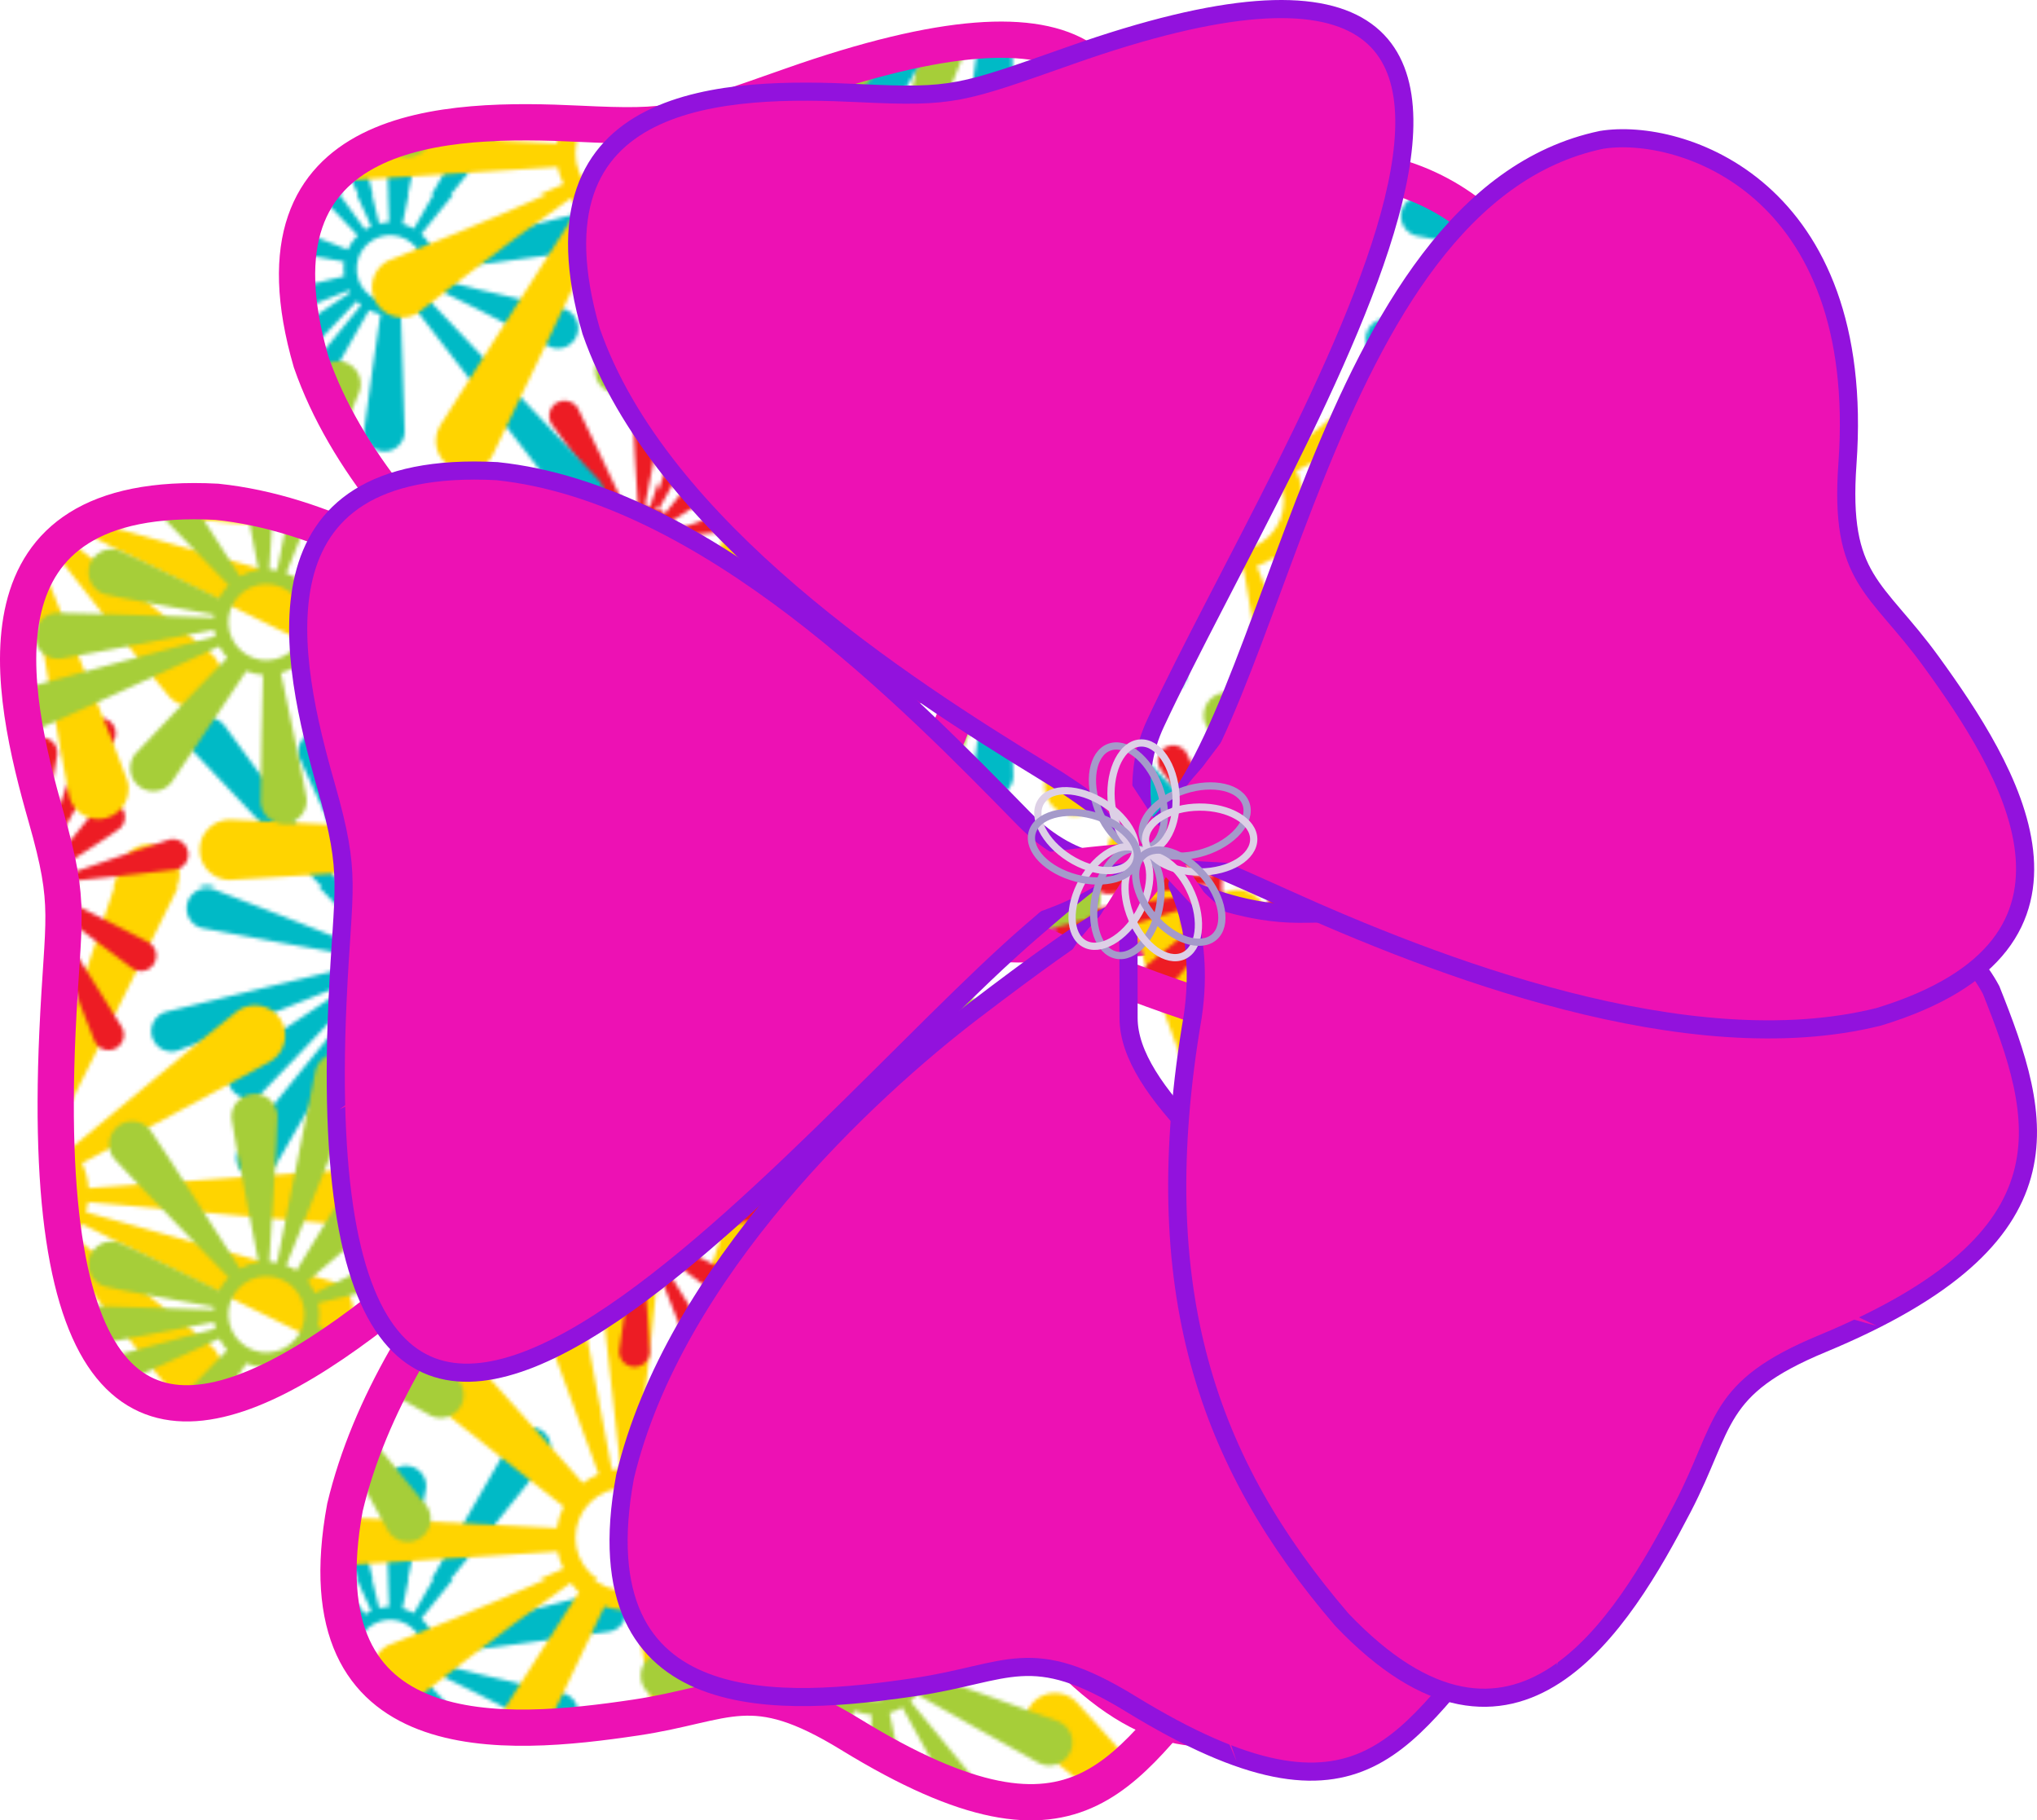 <?xml version="1.0" encoding="iso-8859-1"?>
<!-- Generator: Adobe Illustrator 21.1.0, SVG Export Plug-In . SVG Version: 6.00 Build 0)  -->
<svg version="1.1" id="Layer_1" xmlns="http://www.w3.org/2000/svg" xmlns:xlink="http://www.w3.org/1999/xlink" x="0px" y="0px"
	 viewBox="0 0 561.925 502.239" style="enable-background:new 0 0 561.925 502.239;" xml:space="preserve">
<pattern  y="502.239" width="334.213" height="190.18" patternUnits="userSpaceOnUse" id="Bugaboo" viewBox="125.734 -303.99 334.213 190.18" style="overflow:visible;">
	<g>
		<rect x="125.734" y="-303.99" style="fill:none;" width="334.213" height="190.18"/>
		<g>
			<rect x="125.734" y="-303.99" style="fill:none;" width="334.213" height="190.18"/>
			<g>
				<path style="fill:#00BAC6;" d="M438.308-341.881c-1.043-2.906-4.255-4.424-7.168-3.379c-0.674,0.242-16.579,8.967-32.584,16.604
					c-0.451-1.045-1.022-2.029-1.719-2.904c0,0,46.422-49.042,47.572-50.407c0.963-1.143,1.424-2.594,1.299-4.084
					c-0.127-1.496-0.826-2.844-1.969-3.811c-1.146-0.965-2.596-1.426-4.088-1.301c-1.49,0.127-2.845,0.828-3.811,1.969
					c-1.142,1.359-42.258,54.731-42.258,54.731c-1.178-0.736-2.475-1.293-3.854-1.621c0,0,1.088-30.917,1.049-32.466
					c-0.039-1.496-0.66-2.887-1.746-3.918c-1.082-1.031-2.505-1.574-4.001-1.539c-0.112,0.008-0.222,0.01-0.331,0.02
					c-2.953,0.248-5.203,2.768-5.127,5.727c0.041,1.535,4.531,32.114,4.531,32.114c-1.125,0.236-2.19,0.613-3.18,1.123
					c0,0-25.19-44.38-26.408-46.149c-1.14-1.65-3.09-2.57-5.09-2.398c-0.967,0.082-1.902,0.418-2.705,0.973
					c-1.23,0.852-2.061,2.129-2.327,3.602c-0.271,1.473,0.051,2.961,0.899,4.193c1.221,1.762,33.455,41.181,33.455,41.181
					c-0.425,0.344-0.822,0.723-1.201,1.115c-10.191-10.768-25.463-26.878-26.309-27.591c-2.363-1.992-5.902-1.695-7.896,0.666
					c-1.991,2.359-1.691,5.9,0.669,7.894c0.849,0.713,19.423,13.143,31.755,21.377c-0.125,0.209-0.26,0.416-0.375,0.633
					c0,0-45.473-18.229-47.217-18.785c-0.709-0.229-1.443-0.312-2.181-0.248c-2.263,0.191-4.174,1.709-4.864,3.873
					c-0.456,1.424-0.331,2.943,0.352,4.271c0.686,1.332,1.849,2.316,3.273,2.773c1.742,0.559,49.343,11.994,49.343,11.994
					c-0.165,1.02-0.224,2.074-0.134,3.15c0.025,0.293,0.073,0.58,0.117,0.865c0,0-37.516,6.635-39.398,7.17
					c-2.969,0.844-4.699,3.947-3.855,6.92c0.732,2.573,3.193,4.28,5.855,4.055c0.357-0.03,0.717-0.094,1.065-0.193
					c1.883-0.535,37.314-14.633,37.314-14.633c0.67,1.48,1.607,2.811,2.752,3.924c0,0-44.095,46.308-45.478,47.945
					c-0.966,1.145-1.427,2.596-1.301,4.086c0.127,1.493,0.825,2.845,1.969,3.809c1.146,0.965,2.596,1.429,4.086,1.303
					c1.491-0.127,2.845-0.828,3.809-1.972c1.388-1.641,38.943-53.564,38.943-53.564c0.539,0.348,1.109,0.645,1.693,0.908
					c-7.186,15.739-19.527,42.794-19.765,43.488c-1.005,2.923,0.556,6.118,3.476,7.122c2.922,1.005,6.115-0.554,7.12-3.479
					c0.237-0.689,7.27-29.586,11.356-46.395c0.889,0.221,1.805,0.379,2.749,0.398c0,0-1.11,31.085-0.95,32.976
					c0.26,3.079,2.976,5.372,6.057,5.11c3.076-0.261,5.369-2.978,5.108-6.056c-0.161-1.9-6.515-32.491-6.515-32.491
					c1.117-0.307,2.164-0.764,3.135-1.338c0,0,26.371,46.34,27.595,48.125c1.136,1.661,3.093,2.587,5.101,2.417
					c0.958-0.081,1.887-0.414,2.686-0.961c2.548-1.747,3.204-5.241,1.455-7.79c-1.224-1.787-34.818-43.273-34.818-43.273
					c1.429-1.281,2.566-2.867,3.311-4.654c0,0,45.028,11.795,46.576,12.084c0.5,0.092,1.008,0.117,1.51,0.074
					c2.499-0.211,4.568-2.08,5.028-4.549c0.277-1.471-0.037-2.961-0.881-4.199c-0.846-1.232-2.121-2.064-3.593-2.34
					c-1.553-0.293-47.678-6.424-47.678-6.424c-0.008-0.213-0.006-0.424-0.025-0.639c-0.047-0.561-0.145-1.102-0.262-1.639
					c17.107-4.527,34.934-8.16,35.613-8.402C437.835-335.76,439.352-338.971,438.308-341.881z M395.997-324.368
					c0.431,5.086-3.358,9.576-8.445,10.008c-5.089,0.432-9.58-3.359-10.01-8.445c-0.432-5.09,3.357-9.58,8.446-10.012
					C391.075-333.248,395.565-329.459,395.997-324.368z"/>
				<path style="fill:#FFD400;" d="M382.863-332.897c-2.299,3.973-0.945,9.076,3.032,11.383c0.921,0.533,24.681,9.59,48.692,20.451
					c-0.755,1.515-1.322,3.105-1.65,4.738c0,0-87.744-5.725-90.397-5.725c-2.225,0-4.314,0.867-5.888,2.439
					c-1.575,1.575-2.44,3.664-2.44,5.887c0.003,2.227,0.866,4.317,2.441,5.893c1.572,1.571,3.666,2.438,5.889,2.438
					c2.639-0.004,90.219-4.457,90.219-4.457c0.289,2.045,0.9,4.052,1.85,5.933c0,0-36.162,28.398-37.884,29.929
					c-1.663,1.476-2.646,3.515-2.777,5.734c-0.134,2.22,0.612,4.358,2.088,6.021c0.114,0.125,0.224,0.246,0.339,0.362
					c3.113,3.112,8.131,3.255,11.42,0.331c1.703-1.519,32.135-35.928,32.135-35.928c1.347,1.051,2.797,1.899,4.326,2.535
					c0,0-26.27,71.152-27.111,74.232c-0.783,2.877,0.041,5.972,2.151,8.082c1.021,1.02,2.298,1.76,3.699,2.141
					c2.147,0.583,4.393,0.298,6.321-0.808c1.934-1.106,3.316-2.897,3.902-5.044c0.834-3.075,14.711-77.477,14.711-77.477
					c0.799,0.156,1.609,0.243,2.42,0.296c-2.463,21.899-6.127,54.69-6.127,56.334c0.001,4.593,3.733,8.331,8.325,8.331
					s8.327-3.736,8.327-8.328c-0.002-1.647-3.688-34.66-6.154-56.562c0.359-0.06,0.723-0.104,1.078-0.181
					c0,0,22.88,69.127,23.919,71.642c0.422,1.025,1.029,1.941,1.807,2.717c2.387,2.386,5.943,3.101,9.062,1.812
					c2.057-0.847,3.662-2.443,4.516-4.495c0.857-2.056,0.859-4.318,0.014-6.376c-1.035-2.517-33.672-67.547-33.672-67.547
					c1.318-0.791,2.572-1.732,3.707-2.867c0.311-0.31,0.588-0.64,0.871-0.964c0,0,43.496,36.258,45.908,37.882
					c3.805,2.565,8.992,1.555,11.559-2.253c2.221-3.298,1.799-7.729-1.01-10.537c-0.377-0.376-0.793-0.724-1.24-1.024
					c-2.412-1.624-52.389-28.361-52.389-28.361c1.043-2.183,1.654-4.52,1.82-6.885c0,0,78.478,5.7,81.664,5.703
					c2.225,0,4.316-0.868,5.887-2.439c1.576-1.575,2.444-3.664,2.441-5.888c-0.002-2.227-0.865-4.318-2.435-5.89
					c-1.574-1.571-3.668-2.438-5.891-2.438c-3.193-0.003-81.783,7.105-81.783,7.105c-0.121-0.944-0.33-1.876-0.592-2.796
					c24.767-6.922,67.33-18.836,68.346-19.23c4.283-1.662,6.418-6.496,4.76-10.775c-1.658-4.281-6.49-6.414-10.777-4.754
					c-1.01,0.391-40.576,20.1-63.584,31.569c-0.604-1.222-1.305-2.41-2.186-3.503c0,0,36.375-28.533,38.369-30.529
					c3.248-3.246,3.25-8.529,0-11.777c-3.244-3.246-8.527-3.244-11.775,0.002c-2.004,2.006-30.664,38.543-30.664,38.543
					c-1.42-0.975-2.941-1.727-4.523-2.277c0,0,22.625-56.171,23.479-59.273c0.799-2.883-0.025-5.992-2.145-8.111
					c-1.01-1.01-2.277-1.746-3.666-2.131c-4.428-1.219-9.023,1.385-10.244,5.814c-0.855,3.104-11.043,62.825-11.043,62.825
					c-2.825-0.393-5.718-0.166-8.46,0.701c0,0-29.764-62.452-30.918-64.489c-0.373-0.656-0.832-1.258-1.361-1.787
					c-2.635-2.635-6.743-3.195-9.99-1.35c-1.934,1.094-3.326,2.881-3.924,5.023c-0.59,2.143-0.312,4.389,0.787,6.326
					c1.154,2.041,38.402,60.315,38.402,60.315c-0.235,0.211-0.479,0.414-0.704,0.639c-0.591,0.592-1.112,1.223-1.608,1.869
					c-21.541-15.092-41.356-31.213-42.283-31.752C390.271-338.225,385.167-336.869,382.863-332.897z M441.914-302.268
					c5.365-5.365,14.1-5.365,19.464,0c5.369,5.369,5.367,14.103,0.002,19.467c-5.368,5.368-14.1,5.368-19.469,0
					C436.547-288.165,436.546-296.899,441.914-302.268z"/>
				<path style="fill:#A6CE39;" d="M562.319-387.65c-2.891-1.988-6.861-1.258-8.855,1.637c-0.461,0.67-16.506,29.857-26.207,47.518
					c-1.109-0.665-2.289-1.192-3.514-1.539c0,0,6.928-32.676,7.086-34.697c0.131-1.695-0.406-3.34-1.512-4.631
					c-1.107-1.295-2.648-2.078-4.344-2.209c-1.695-0.131-3.342,0.404-4.635,1.512c-1.289,1.104-2.074,2.648-2.209,4.344
					c-0.152,2.012,0.688,35.163,0.688,35.163c-1.576,0.101-3.141,0.447-4.631,1.06c0,0-19.506-29.247-20.57-30.649
					c-1.027-1.355-2.523-2.227-4.207-2.457c-1.686-0.232-3.359,0.209-4.713,1.236c-0.102,0.078-0.201,0.154-0.297,0.236
					c-2.555,2.188-2.963,6.004-0.928,8.686c1.057,1.387,25.482,26.62,25.482,26.62c-0.881,0.965-1.613,2.021-2.19,3.148
					c0,0-52.678-24.239-54.977-25.062c-2.146-0.768-4.554-0.322-6.287,1.16c-0.838,0.719-1.479,1.65-1.852,2.693
					c-0.572,1.603-0.486,3.332,0.24,4.866c0.73,1.54,2.015,2.699,3.614,3.274c2.294,0.819,58.185,15.801,58.185,15.801
					c-0.166,0.6-0.279,1.212-0.369,1.828c-16.545-3.175-41.322-7.908-42.576-8.006c-3.501-0.271-6.571,2.352-6.843,5.852
					c-0.272,3.501,2.354,6.569,5.854,6.841c1.254,0.097,26.639-0.76,43.477-1.339c0.025,0.275,0.037,0.553,0.076,0.83
					c0,0-28.271,5.02-30.25,5.664c-0.807,0.263-1.539,0.67-2.178,1.216c-1.961,1.68-2.715,4.348-1.918,6.802
					c0.523,1.617,1.647,2.936,3.158,3.709c1.518,0.775,3.24,0.91,4.859,0.388c1.98-0.641,27.705-13.34,27.705-13.34
					c0.525,1.05,1.168,2.062,1.965,2.993c0.219,0.256,0.455,0.485,0.684,0.721c0,0-30.211,31.007-31.594,32.751
					c-2.18,2.748-1.717,6.763,1.035,8.945c2.381,1.885,5.783,1.829,8.09-0.147c0.309-0.267,0.6-0.561,0.853-0.883
					c1.381-1.744,24.725-38.253,24.725-38.253c1.6,0.921,3.344,1.527,5.137,1.793c0,0-7.258,37.165-7.447,39.594
					c-0.133,1.697,0.404,3.342,1.51,4.631c1.107,1.295,2.648,2.08,4.344,2.209c1.697,0.131,3.342-0.401,4.633-1.509
					c1.291-1.104,2.076-2.648,2.209-4.344c0.19-2.434-2.308-40.442-2.308-40.442c0.728-0.038,1.449-0.141,2.168-0.286
					c3.809,19.289,10.367,52.436,10.607,53.235c1.016,3.364,4.572,5.276,7.934,4.267c3.361-1.011,5.273-4.566,4.262-7.932
					c-0.238-0.795-12.918-32.121-20.299-50.338c0.967-0.387,1.916-0.853,2.801-1.459c0,0,13.416,22.253,14.816,23.892
					c2.283,2.667,6.309,2.982,8.979,0.697c2.666-2.281,2.977-6.308,0.695-8.977c-1.41-1.646-21.381-18.492-21.381-18.492
					c0.826-1.025,1.49-2.141,2.002-3.313c0,0,38.08,19.126,40.393,19.963c2.149,0.777,4.568,0.335,6.309-1.153
					c0.83-0.711,1.467-1.635,1.84-2.671c1.191-3.302-0.52-6.959-3.824-8.152c-2.314-0.836-43.836-10.693-43.836-10.693
					c0.469-2.13,0.467-4.348-0.033-6.489c0,0,34.953-12.33,36.574-13.091c0.521-0.245,1.01-0.559,1.443-0.933
					c2.164-1.852,2.834-4.949,1.621-7.533c-0.719-1.538-2-2.707-3.598-3.287c-1.598-0.576-3.326-0.498-4.867,0.223
					c-1.627,0.762-33.838,19.041-33.838,19.041c-0.144-0.19-0.287-0.387-0.445-0.574c-0.416-0.484-0.865-0.919-1.328-1.335
					c12.777-15.527,33.975-41.288,34.439-41.962C565.942-381.689,565.21-385.66,562.319-387.65z M527.741-332.839
					c3.771,4.407,3.254,11.064-1.152,14.835c-4.41,3.774-11.066,3.258-14.838-1.149c-3.775-4.41-3.258-11.067,1.152-14.842
					C517.311-337.767,523.968-337.249,527.741-332.839z"/>
				<path style="fill:#ED1C24;" d="M478.118-252.622c-2.082-1.064-4.643-0.24-5.711,1.844c-0.244,0.483-8.33,21.151-13.217,33.655
					c-0.79-0.343-1.616-0.59-2.455-0.714c0,0,1.761-22.186,1.69-23.535c-0.059-1.132-0.557-2.173-1.397-2.93
					c-0.843-0.76-1.929-1.145-3.061-1.085c-1.131,0.06-2.173,0.555-2.931,1.397c-0.758,0.841-1.143,1.93-1.085,3.062
					c0.072,1.342,3.486,23.172,3.486,23.172c-1.032,0.204-2.038,0.567-2.97,1.101c0,0-15.408-17.642-16.232-18.478
					c-0.796-0.806-1.859-1.252-2.992-1.259c-1.134-0.009-2.201,0.427-3.008,1.221c-0.059,0.062-0.119,0.121-0.175,0.185
					c-1.499,1.665-1.439,4.221,0.136,5.817c0.818,0.826,19.131,15.392,19.131,15.392c-0.498,0.714-0.891,1.474-1.174,2.27
					c0,0-36.896-11.474-38.485-11.819c-1.483-0.321-3.036,0.18-4.054,1.31c-0.491,0.546-0.834,1.216-0.992,1.938
					c-0.238,1.109-0.033,2.244,0.58,3.196c0.615,0.953,1.564,1.608,2.67,1.851c1.586,0.343,39.805,5.424,39.805,5.424
					c-0.057,0.409-0.08,0.824-0.085,1.239c-11.206-0.672-27.985-1.663-28.821-1.619c-2.337,0.123-4.141,2.119-4.018,4.456
					c0.123,2.336,2.123,4.139,4.458,4.016c0.838-0.045,17.534-2.8,28.61-4.634c0.041,0.18,0.072,0.362,0.121,0.542
					c0,0-18.246,5.754-19.498,6.35c-0.51,0.244-0.958,0.576-1.334,0.992c-1.15,1.278-1.418,3.105-0.681,4.659
					c0.487,1.023,1.342,1.798,2.407,2.179c1.069,0.381,2.22,0.321,3.244-0.163c1.254-0.595,17.154-11.203,17.154-11.203
					c0.438,0.648,0.949,1.263,1.557,1.809c0.166,0.15,0.342,0.281,0.514,0.417c0,0-17.287,23.092-18.051,24.363
					c-1.203,2.003-0.551,4.616,1.455,5.82c1.736,1.041,3.978,0.71,5.332-0.795c0.182-0.202,0.348-0.422,0.488-0.656
					c0.763-1.272,13.038-27.405,13.038-27.405c1.137,0.47,2.342,0.721,3.548,0.742c0,0-1.591,25.181-1.507,26.801
					c0.059,1.133,0.557,2.173,1.397,2.93c0.843,0.76,1.929,1.146,3.06,1.085c1.133-0.06,2.173-0.553,2.931-1.396
					c0.758-0.841,1.145-1.929,1.086-3.06c-0.084-1.625-5.012-26.523-5.012-26.523c0.477-0.088,0.944-0.219,1.407-0.376
					c4.181,12.416,11.37,33.751,11.599,34.259c0.961,2.135,3.475,3.092,5.609,2.135c2.133-0.957,3.09-3.472,2.131-5.607
					c-0.227-0.505-11.305-20.108-17.75-31.509c0.605-0.339,1.191-0.729,1.723-1.205c0,0,10.783,13.546,11.85,14.508
					c1.738,1.565,4.426,1.427,5.992-0.313c1.565-1.737,1.424-4.424-0.314-5.991c-1.072-0.967-15.721-10.374-15.721-10.374
					c0.457-0.749,0.801-1.542,1.037-2.362c0,0,26.809,9.354,28.408,9.707c1.488,0.328,3.049-0.173,4.07-1.306
					c0.486-0.542,0.828-1.207,0.984-1.923c0.504-2.284-0.943-4.553-3.228-5.058c-1.604-0.352-29.885-3.286-29.885-3.286
					c0.125-1.446-0.066-2.912-0.582-4.283c0,0,22.031-11.16,23.037-11.802c0.324-0.207,0.619-0.457,0.873-0.742
					c1.27-1.41,1.445-3.514,0.422-5.116c-0.607-0.955-1.557-1.616-2.66-1.863c-1.107-0.242-2.242-0.042-3.197,0.569
					c-1.01,0.643-20.715,15.496-20.715,15.496c-0.113-0.113-0.223-0.232-0.344-0.341c-0.316-0.284-0.652-0.532-0.993-0.767
					c7.103-11.362,18.888-30.21,19.138-30.695C481.026-248.995,480.2-251.557,478.118-252.622z M459.997-213.426
					c2.873,2.586,3.103,7.027,0.518,9.9c-2.589,2.874-7.031,3.105-9.903,0.52c-2.874-2.589-3.107-7.031-0.518-9.905
					C452.682-215.785,457.123-216.015,459.997-213.426z"/>
			</g>
			<g>
				<path style="fill:#FFD400;" d="M215.757-427.987c-2.299,3.973-0.945,9.076,3.032,11.383c0.921,0.533,24.681,9.59,48.692,20.451
					c-0.755,1.515-1.322,3.104-1.65,4.738c0,0-87.744-5.725-90.396-5.725c-2.225,0-4.314,0.867-5.887,2.44
					c-1.576,1.575-2.441,3.664-2.441,5.887c0.003,2.227,0.867,4.317,2.441,5.893c1.572,1.571,3.666,2.438,5.889,2.438
					c2.639-0.004,90.219-4.457,90.219-4.457c0.289,2.045,0.9,4.052,1.85,5.933c0,0-36.162,28.397-37.884,29.929
					c-1.663,1.476-2.646,3.515-2.777,5.734c-0.134,2.22,0.612,4.358,2.088,6.02c0.114,0.125,0.224,0.246,0.339,0.362
					c3.113,3.112,8.131,3.255,11.42,0.331c1.703-1.519,32.135-35.928,32.135-35.928c1.347,1.051,2.797,1.899,4.326,2.535
					c0,0-26.271,71.152-27.111,74.232c-0.783,2.877,0.041,5.972,2.151,8.082c1.021,1.02,2.298,1.76,3.699,2.141
					c2.147,0.583,4.394,0.298,6.321-0.808c1.934-1.107,3.316-2.898,3.902-5.044c0.834-3.075,14.711-77.476,14.711-77.476
					c0.799,0.156,1.609,0.243,2.42,0.296c-2.463,21.898-6.127,54.689-6.127,56.334c0.001,4.593,3.733,8.331,8.325,8.331
					s8.327-3.736,8.327-8.328c-0.002-1.647-3.688-34.66-6.154-56.562c0.359-0.06,0.723-0.104,1.078-0.181
					c0,0,22.88,69.127,23.919,71.642c0.422,1.024,1.029,1.94,1.807,2.717c2.387,2.386,5.943,3.101,9.062,1.812
					c2.057-0.847,3.662-2.443,4.516-4.495c0.858-2.056,0.859-4.318,0.014-6.376c-1.035-2.517-33.672-67.547-33.672-67.547
					c1.318-0.791,2.572-1.732,3.707-2.867c0.31-0.309,0.588-0.64,0.871-0.964c0,0,43.496,36.258,45.908,37.882
					c3.805,2.565,8.992,1.555,11.559-2.253c2.221-3.298,1.799-7.729-1.01-10.537c-0.377-0.376-0.793-0.724-1.24-1.024
					c-2.412-1.624-52.389-28.361-52.389-28.361c1.043-2.183,1.654-4.52,1.82-6.885c0,0,78.478,5.7,81.664,5.703
					c2.225,0,4.316-0.868,5.887-2.439c1.576-1.575,2.443-3.664,2.441-5.888c-0.002-2.227-0.865-4.318-2.436-5.89
					c-1.574-1.571-3.668-2.438-5.891-2.438c-3.193-0.003-81.783,7.105-81.783,7.105c-0.121-0.944-0.33-1.876-0.592-2.796
					c24.768-6.922,67.33-18.836,68.346-19.231c4.283-1.662,6.418-6.496,4.76-10.775c-1.658-4.281-6.49-6.414-10.777-4.754
					c-1.01,0.391-40.576,20.1-63.584,31.569c-0.604-1.222-1.305-2.41-2.186-3.503c0,0,36.375-28.533,38.369-30.529
					c3.248-3.246,3.25-8.529,0-11.777c-3.244-3.246-8.527-3.244-11.775,0.002c-2.004,2.006-30.664,38.543-30.664,38.543
					c-1.42-0.975-2.941-1.727-4.523-2.277c0,0,22.625-56.171,23.478-59.272c0.799-2.883-0.025-5.992-2.145-8.111
					c-1.01-1.01-2.277-1.746-3.666-2.131c-4.428-1.219-9.023,1.385-10.244,5.814c-0.855,3.104-11.043,62.825-11.043,62.825
					c-2.825-0.393-5.718-0.166-8.46,0.701c0,0-29.764-62.452-30.918-64.489c-0.373-0.656-0.832-1.258-1.361-1.787
					c-2.635-2.635-6.743-3.195-9.99-1.35c-1.934,1.094-3.326,2.881-3.924,5.023c-0.59,2.143-0.311,4.389,0.787,6.326
					c1.154,2.041,38.402,60.315,38.402,60.315c-0.235,0.211-0.479,0.414-0.704,0.639c-0.591,0.592-1.112,1.223-1.608,1.869
					c-21.541-15.092-41.356-31.213-42.283-31.752C223.165-433.315,218.061-431.959,215.757-427.987z M274.808-397.358
					c5.365-5.365,14.1-5.365,19.464,0c5.369,5.369,5.367,14.103,0.002,19.467c-5.368,5.368-14.1,5.368-19.469,0
					C269.44-383.255,269.439-391.989,274.808-397.358z"/>
				<path style="fill:#ED1C24;" d="M311.012-347.712c-2.082-1.064-4.643-0.24-5.711,1.844c-0.244,0.483-8.33,21.151-13.217,33.655
					c-0.79-0.343-1.616-0.59-2.455-0.714c0,0,1.761-22.186,1.69-23.535c-0.059-1.132-0.557-2.173-1.397-2.93
					c-0.843-0.76-1.929-1.145-3.062-1.085c-1.131,0.061-2.172,0.555-2.931,1.397c-0.757,0.841-1.143,1.93-1.085,3.062
					c0.072,1.342,3.486,23.172,3.486,23.172c-1.032,0.204-2.038,0.567-2.97,1.101c0,0-15.408-17.642-16.233-18.479
					c-0.795-0.806-1.858-1.252-2.991-1.259c-1.134-0.009-2.202,0.427-3.008,1.221c-0.059,0.062-0.119,0.121-0.175,0.184
					c-1.499,1.665-1.44,4.221,0.136,5.817c0.818,0.826,19.131,15.392,19.131,15.392c-0.498,0.714-0.89,1.474-1.174,2.27
					c0,0-36.895-11.474-38.485-11.819c-1.483-0.321-3.036,0.18-4.054,1.31c-0.491,0.546-0.834,1.216-0.992,1.938
					c-0.238,1.109-0.033,2.244,0.58,3.196c0.614,0.953,1.563,1.608,2.67,1.851c1.586,0.343,39.805,5.424,39.805,5.424
					c-0.057,0.409-0.081,0.824-0.085,1.239c-11.206-0.672-27.985-1.663-28.821-1.619c-2.337,0.123-4.14,2.119-4.018,4.456
					c0.122,2.336,2.123,4.139,4.458,4.016c0.838-0.045,17.535-2.8,28.61-4.634c0.042,0.18,0.072,0.362,0.121,0.542
					c0,0-18.246,5.754-19.498,6.35c-0.51,0.244-0.958,0.576-1.334,0.992c-1.149,1.278-1.419,3.105-0.681,4.659
					c0.487,1.023,1.342,1.798,2.407,2.179c1.07,0.381,2.22,0.321,3.244-0.163c1.254-0.595,17.155-11.203,17.155-11.203
					c0.438,0.648,0.949,1.263,1.557,1.809c0.166,0.15,0.342,0.281,0.514,0.417c0,0-17.288,23.092-18.051,24.363
					c-1.203,2.003-0.55,4.616,1.455,5.82c1.736,1.041,3.979,0.71,5.332-0.795c0.182-0.202,0.348-0.422,0.489-0.656
					c0.762-1.273,13.038-27.405,13.038-27.405c1.137,0.47,2.342,0.721,3.548,0.742c0,0-1.591,25.181-1.507,26.801
					c0.059,1.133,0.557,2.173,1.397,2.93c0.843,0.76,1.929,1.145,3.06,1.085c1.133-0.06,2.173-0.553,2.931-1.396
					c0.758-0.841,1.145-1.929,1.086-3.06c-0.084-1.625-5.012-26.522-5.012-26.522c0.477-0.088,0.944-0.219,1.407-0.376
					c4.181,12.416,11.37,33.751,11.599,34.259c0.961,2.135,3.475,3.092,5.609,2.135c2.133-0.957,3.09-3.472,2.131-5.607
					c-0.227-0.505-11.305-20.108-17.75-31.509c0.605-0.339,1.191-0.729,1.723-1.205c0,0,10.783,13.546,11.85,14.508
					c1.738,1.564,4.426,1.427,5.992-0.314c1.564-1.737,1.424-4.424-0.314-5.991c-1.072-0.967-15.721-10.374-15.721-10.374
					c0.457-0.749,0.801-1.542,1.037-2.362c0,0,26.809,9.354,28.408,9.707c1.488,0.328,3.049-0.173,4.07-1.306
					c0.486-0.542,0.828-1.207,0.984-1.923c0.504-2.284-0.943-4.553-3.229-5.058c-1.603-0.352-29.885-3.286-29.885-3.286
					c0.125-1.446-0.067-2.912-0.582-4.283c0,0,22.031-11.16,23.037-11.802c0.324-0.207,0.619-0.457,0.873-0.742
					c1.27-1.41,1.445-3.514,0.422-5.116c-0.608-0.955-1.557-1.616-2.66-1.863c-1.107-0.242-2.242-0.042-3.197,0.569
					c-1.01,0.643-20.715,15.496-20.715,15.496c-0.113-0.113-0.223-0.231-0.344-0.341c-0.316-0.284-0.652-0.532-0.993-0.767
					c7.102-11.362,18.888-30.21,19.138-30.695C313.92-344.085,313.094-346.647,311.012-347.712z M292.891-308.516
					c2.873,2.586,3.103,7.027,0.519,9.9c-2.589,2.874-7.031,3.105-9.903,0.52c-2.874-2.589-3.107-7.031-0.517-9.905
					C285.575-310.874,290.017-311.105,292.891-308.516z"/>
			</g>
			<g>
				<path style="fill:#FFD400;" d="M48.65-332.897c-2.299,3.973-0.945,9.076,3.032,11.383c0.921,0.533,24.681,9.59,48.692,20.451
					c-0.755,1.515-1.322,3.105-1.65,4.738c0,0-87.744-5.725-90.396-5.725c-2.225,0-4.314,0.867-5.887,2.439
					C0.865-298.035,0-295.946,0-293.723c0.003,2.227,0.867,4.317,2.441,5.893c1.572,1.571,3.666,2.438,5.889,2.438
					c2.639-0.004,90.219-4.457,90.219-4.457c0.289,2.045,0.9,4.052,1.85,5.933c0,0-36.162,28.398-37.884,29.929
					c-1.663,1.476-2.646,3.515-2.777,5.734c-0.134,2.22,0.612,4.358,2.088,6.021c0.114,0.125,0.224,0.246,0.339,0.362
					c3.113,3.112,8.131,3.255,11.42,0.331c1.703-1.519,32.135-35.928,32.135-35.928c1.347,1.051,2.797,1.899,4.326,2.535
					c0,0-26.271,71.152-27.111,74.232c-0.783,2.877,0.041,5.972,2.151,8.082c1.021,1.02,2.298,1.76,3.699,2.141
					c2.147,0.583,4.393,0.298,6.321-0.808c1.934-1.106,3.316-2.897,3.902-5.044c0.834-3.075,14.711-77.477,14.711-77.477
					c0.799,0.156,1.609,0.243,2.42,0.296c-2.463,21.899-6.127,54.69-6.127,56.334c0.001,4.593,3.733,8.331,8.325,8.331
					c4.592,0,8.327-3.736,8.327-8.328c-0.002-1.647-3.687-34.66-6.154-56.562c0.359-0.06,0.723-0.104,1.078-0.181
					c0,0,22.88,69.127,23.919,71.642c0.422,1.025,1.029,1.941,1.807,2.717c2.387,2.386,5.943,3.101,9.063,1.812
					c2.057-0.847,3.662-2.443,4.516-4.495c0.857-2.056,0.859-4.318,0.014-6.376c-1.035-2.517-33.672-67.547-33.672-67.547
					c1.318-0.791,2.572-1.732,3.707-2.867c0.311-0.31,0.588-0.64,0.871-0.964c0,0,43.496,36.258,45.908,37.882
					c3.805,2.565,8.992,1.555,11.559-2.253c2.221-3.298,1.799-7.729-1.01-10.537c-0.377-0.376-0.793-0.724-1.24-1.024
					c-2.412-1.624-52.389-28.361-52.389-28.361c1.043-2.183,1.654-4.52,1.82-6.885c0,0,78.478,5.7,81.664,5.703
					c2.225,0,4.316-0.868,5.887-2.439c1.576-1.575,2.443-3.664,2.441-5.888c-0.002-2.227-0.865-4.318-2.435-5.89
					c-1.574-1.571-3.668-2.438-5.891-2.438c-3.193-0.003-81.783,7.105-81.783,7.105c-0.121-0.944-0.33-1.876-0.592-2.796
					c24.768-6.922,67.33-18.836,68.346-19.23c4.283-1.662,6.418-6.496,4.76-10.775c-1.658-4.281-6.49-6.414-10.777-4.754
					c-1.01,0.391-40.576,20.1-63.584,31.569c-0.604-1.222-1.305-2.41-2.186-3.503c0,0,36.375-28.533,38.369-30.529
					c3.248-3.246,3.25-8.529,0-11.777c-3.244-3.246-8.527-3.244-11.775,0.002c-2.004,2.006-30.664,38.543-30.664,38.543
					c-1.42-0.975-2.941-1.727-4.524-2.277c0,0,22.625-56.171,23.478-59.273c0.799-2.883-0.025-5.992-2.145-8.111
					c-1.01-1.01-2.277-1.746-3.666-2.131c-4.428-1.219-9.023,1.385-10.244,5.814c-0.855,3.104-11.043,62.825-11.043,62.825
					c-2.825-0.393-5.718-0.166-8.46,0.701c0,0-29.764-62.452-30.918-64.489c-0.373-0.656-0.832-1.258-1.361-1.787
					c-2.635-2.635-6.743-3.195-9.99-1.35c-1.934,1.094-3.326,2.881-3.924,5.023c-0.59,2.143-0.312,4.389,0.787,6.326
					c1.154,2.041,38.402,60.315,38.402,60.315c-0.235,0.211-0.479,0.414-0.704,0.639c-0.591,0.592-1.112,1.223-1.608,1.869
					c-21.541-15.092-41.356-31.213-42.283-31.752C56.059-338.225,50.954-336.869,48.65-332.897z M107.701-302.268
					c5.365-5.365,14.1-5.365,19.464,0c5.369,5.369,5.367,14.103,0.002,19.467c-5.368,5.368-14.1,5.368-19.469,0
					C102.334-288.165,102.333-296.899,107.701-302.268z"/>
				<path style="fill:#A6CE39;" d="M228.106-387.65c-2.891-1.988-6.861-1.258-8.855,1.637c-0.461,0.67-16.506,29.857-26.207,47.518
					c-1.109-0.665-2.289-1.192-3.514-1.539c0,0,6.928-32.676,7.086-34.697c0.131-1.695-0.406-3.34-1.512-4.631
					c-1.107-1.295-2.648-2.078-4.344-2.209c-1.695-0.131-3.342,0.404-4.635,1.512c-1.289,1.104-2.074,2.648-2.209,4.344
					c-0.152,2.012,0.687,35.163,0.687,35.163c-1.576,0.101-3.141,0.447-4.631,1.06c0,0-19.506-29.247-20.57-30.649
					c-1.027-1.355-2.523-2.227-4.207-2.457c-1.686-0.232-3.359,0.209-4.713,1.236c-0.102,0.078-0.201,0.154-0.297,0.236
					c-2.555,2.188-2.963,6.004-0.928,8.686c1.057,1.387,25.482,26.62,25.482,26.62c-0.881,0.965-1.613,2.021-2.189,3.148
					c0,0-52.678-24.239-54.977-25.062c-2.146-0.768-4.554-0.322-6.288,1.16c-0.838,0.719-1.478,1.65-1.852,2.693
					c-0.571,1.603-0.486,3.332,0.241,4.866c0.73,1.54,2.014,2.699,3.614,3.274c2.294,0.819,58.185,15.801,58.185,15.801
					c-0.166,0.6-0.279,1.212-0.369,1.828c-16.545-3.175-41.322-7.908-42.576-8.006c-3.501-0.271-6.571,2.352-6.843,5.852
					c-0.272,3.501,2.354,6.569,5.854,6.841c1.254,0.097,26.639-0.76,43.477-1.339c0.025,0.275,0.037,0.553,0.076,0.83
					c0,0-28.271,5.02-30.25,5.664c-0.807,0.263-1.539,0.67-2.178,1.216c-1.961,1.68-2.715,4.348-1.918,6.802
					c0.523,1.617,1.646,2.936,3.158,3.709c1.518,0.775,3.24,0.91,4.859,0.388c1.98-0.641,27.705-13.34,27.705-13.34
					c0.525,1.05,1.168,2.062,1.965,2.993c0.219,0.256,0.455,0.485,0.684,0.721c0,0-30.211,31.007-31.594,32.751
					c-2.18,2.748-1.717,6.763,1.035,8.945c2.381,1.885,5.783,1.829,8.09-0.147c0.309-0.267,0.6-0.561,0.854-0.883
					c1.381-1.744,24.725-38.253,24.725-38.253c1.6,0.921,3.344,1.527,5.137,1.793c0,0-7.258,37.165-7.447,39.594
					c-0.133,1.697,0.404,3.342,1.51,4.631c1.107,1.295,2.648,2.08,4.344,2.209c1.697,0.131,3.342-0.401,4.633-1.509
					c1.291-1.104,2.076-2.648,2.209-4.344c0.189-2.434-2.309-40.442-2.309-40.442c0.729-0.038,1.449-0.141,2.168-0.286
					c3.809,19.289,10.367,52.436,10.607,53.235c1.016,3.364,4.572,5.276,7.933,4.267c3.361-1.011,5.274-4.566,4.262-7.932
					c-0.238-0.795-12.918-32.121-20.299-50.338c0.967-0.387,1.916-0.853,2.801-1.459c0,0,13.416,22.253,14.816,23.892
					c2.283,2.667,6.309,2.982,8.979,0.697c2.666-2.281,2.977-6.308,0.695-8.977c-1.41-1.646-21.381-18.492-21.381-18.492
					c0.826-1.025,1.49-2.141,2.002-3.313c0,0,38.08,19.126,40.393,19.963c2.148,0.777,4.568,0.335,6.309-1.153
					c0.83-0.711,1.467-1.635,1.84-2.671c1.191-3.302-0.52-6.959-3.824-8.152c-2.314-0.836-43.836-10.693-43.836-10.693
					c0.469-2.13,0.467-4.348-0.033-6.489c0,0,34.953-12.33,36.574-13.091c0.521-0.245,1.01-0.559,1.443-0.933
					c2.164-1.852,2.834-4.949,1.621-7.533c-0.719-1.538-2-2.707-3.598-3.287c-1.598-0.576-3.326-0.498-4.867,0.223
					c-1.627,0.762-33.838,19.041-33.838,19.041c-0.145-0.19-0.287-0.387-0.445-0.574c-0.416-0.484-0.865-0.919-1.328-1.335
					c12.777-15.527,33.975-41.288,34.439-41.962C231.729-381.689,230.997-385.66,228.106-387.65z M193.528-332.839
					c3.771,4.407,3.254,11.064-1.152,14.835c-4.41,3.774-11.066,3.258-14.838-1.149c-3.775-4.41-3.258-11.067,1.152-14.842
					C183.099-337.767,189.755-337.249,193.528-332.839z"/>
				<path style="fill:#ED1C24;" d="M143.905-252.622c-2.082-1.064-4.643-0.24-5.711,1.844c-0.244,0.483-8.33,21.151-13.217,33.655
					c-0.79-0.343-1.616-0.59-2.455-0.714c0,0,1.761-22.186,1.69-23.535c-0.059-1.132-0.557-2.173-1.397-2.93
					c-0.843-0.76-1.929-1.145-3.062-1.085c-1.131,0.06-2.172,0.555-2.931,1.397c-0.757,0.841-1.143,1.93-1.085,3.062
					c0.072,1.342,3.486,23.172,3.486,23.172c-1.032,0.204-2.038,0.567-2.97,1.101c0,0-15.408-17.642-16.233-18.478
					c-0.795-0.806-1.858-1.252-2.991-1.259c-1.134-0.009-2.202,0.427-3.008,1.221c-0.059,0.062-0.119,0.121-0.175,0.185
					c-1.499,1.665-1.439,4.221,0.136,5.817c0.818,0.826,19.131,15.392,19.131,15.392c-0.498,0.714-0.89,1.474-1.174,2.27
					c0,0-36.895-11.474-38.485-11.819c-1.483-0.321-3.036,0.18-4.054,1.31c-0.491,0.546-0.834,1.216-0.992,1.938
					c-0.238,1.109-0.033,2.244,0.58,3.196c0.614,0.953,1.563,1.608,2.67,1.851c1.586,0.343,39.805,5.424,39.805,5.424
					c-0.057,0.409-0.081,0.824-0.085,1.239c-11.206-0.672-27.985-1.663-28.821-1.619c-2.337,0.123-4.14,2.119-4.018,4.456
					c0.123,2.336,2.123,4.139,4.458,4.016c0.838-0.045,17.535-2.8,28.61-4.634c0.041,0.18,0.072,0.362,0.121,0.542
					c0,0-18.246,5.754-19.498,6.35c-0.51,0.244-0.959,0.576-1.334,0.992c-1.149,1.278-1.419,3.105-0.681,4.659
					c0.487,1.023,1.342,1.798,2.407,2.179c1.07,0.381,2.22,0.321,3.244-0.163c1.254-0.595,17.155-11.203,17.155-11.203
					c0.438,0.648,0.949,1.263,1.557,1.809c0.166,0.15,0.342,0.281,0.514,0.417c0,0-17.288,23.092-18.051,24.363
					c-1.203,2.003-0.55,4.616,1.455,5.82c1.736,1.041,3.979,0.71,5.332-0.795c0.182-0.202,0.348-0.422,0.489-0.656
					c0.762-1.272,13.038-27.405,13.038-27.405c1.137,0.47,2.342,0.721,3.548,0.742c0,0-1.591,25.181-1.507,26.801
					c0.059,1.133,0.557,2.173,1.397,2.93c0.843,0.76,1.929,1.146,3.06,1.085c1.133-0.06,2.173-0.553,2.931-1.396
					c0.758-0.841,1.145-1.929,1.086-3.06c-0.084-1.625-5.012-26.523-5.012-26.523c0.477-0.088,0.944-0.219,1.407-0.376
					c4.181,12.416,11.37,33.751,11.599,34.259c0.961,2.135,3.475,3.092,5.609,2.135c2.133-0.957,3.09-3.472,2.131-5.607
					c-0.227-0.505-11.305-20.108-17.75-31.509c0.605-0.339,1.191-0.729,1.723-1.205c0,0,10.783,13.546,11.85,14.508
					c1.738,1.565,4.426,1.427,5.992-0.313c1.564-1.737,1.424-4.424-0.314-5.991c-1.072-0.967-15.721-10.374-15.721-10.374
					c0.457-0.749,0.801-1.542,1.037-2.362c0,0,26.809,9.354,28.408,9.707c1.488,0.328,3.049-0.173,4.07-1.306
					c0.486-0.542,0.828-1.207,0.984-1.923c0.504-2.284-0.943-4.553-3.229-5.058c-1.603-0.352-29.885-3.286-29.885-3.286
					c0.125-1.446-0.066-2.912-0.582-4.283c0,0,22.031-11.16,23.037-11.802c0.324-0.207,0.619-0.457,0.873-0.742
					c1.27-1.41,1.445-3.514,0.422-5.116c-0.607-0.955-1.557-1.616-2.66-1.863c-1.107-0.242-2.242-0.042-3.197,0.569
					c-1.01,0.643-20.715,15.496-20.715,15.496c-0.113-0.113-0.223-0.232-0.344-0.341c-0.316-0.284-0.652-0.532-0.993-0.767
					c7.103-11.362,18.888-30.21,19.138-30.695C146.813-248.995,145.987-251.557,143.905-252.622z M125.784-213.426
					c2.873,2.586,3.104,7.027,0.519,9.9c-2.589,2.874-7.031,3.105-9.903,0.52c-2.874-2.589-3.107-7.031-0.517-9.905
					C118.469-215.785,122.91-216.015,125.784-213.426z"/>
			</g>
			<g>
				<path style="fill:#00BAC6;" d="M438.308-151.701c-1.043-2.906-4.255-4.424-7.168-3.379c-0.674,0.242-16.579,8.967-32.584,16.603
					c-0.451-1.045-1.022-2.029-1.719-2.904c0,0,46.422-49.042,47.572-50.407c0.963-1.143,1.424-2.594,1.299-4.084
					c-0.127-1.496-0.826-2.844-1.969-3.811c-1.146-0.965-2.596-1.426-4.088-1.301c-1.49,0.127-2.845,0.828-3.811,1.969
					c-1.142,1.359-42.258,54.731-42.258,54.731c-1.178-0.736-2.475-1.293-3.854-1.621c0,0,1.088-30.917,1.049-32.466
					c-0.039-1.496-0.66-2.887-1.746-3.918c-1.082-1.031-2.505-1.574-4.001-1.539c-0.112,0.008-0.222,0.01-0.331,0.02
					c-2.953,0.248-5.203,2.768-5.127,5.727c0.041,1.535,4.531,32.114,4.531,32.114c-1.125,0.236-2.19,0.613-3.18,1.123
					c0,0-25.19-44.38-26.408-46.15c-1.14-1.65-3.09-2.57-5.09-2.398c-0.967,0.082-1.902,0.418-2.705,0.973
					c-1.23,0.852-2.061,2.129-2.327,3.602c-0.271,1.473,0.051,2.961,0.899,4.193c1.221,1.762,33.455,41.181,33.455,41.181
					c-0.425,0.344-0.822,0.723-1.201,1.115c-10.191-10.768-25.463-26.878-26.309-27.591c-2.363-1.992-5.902-1.695-7.896,0.666
					c-1.991,2.359-1.691,5.9,0.669,7.894c0.849,0.713,19.423,13.143,31.755,21.377c-0.125,0.209-0.26,0.416-0.375,0.633
					c0,0-45.473-18.229-47.217-18.785c-0.709-0.228-1.443-0.312-2.181-0.248c-2.263,0.191-4.174,1.709-4.864,3.873
					c-0.456,1.424-0.331,2.943,0.352,4.272c0.686,1.332,1.849,2.316,3.273,2.773c1.742,0.559,49.343,11.994,49.343,11.994
					c-0.165,1.02-0.224,2.074-0.134,3.15c0.025,0.293,0.073,0.58,0.117,0.865c0,0-37.516,6.635-39.398,7.17
					c-2.969,0.844-4.699,3.947-3.855,6.92c0.732,2.573,3.193,4.28,5.855,4.055c0.357-0.03,0.717-0.094,1.065-0.193
					c1.883-0.535,37.314-14.633,37.314-14.633c0.67,1.48,1.607,2.811,2.752,3.924c0,0-44.095,46.308-45.478,47.945
					c-0.966,1.145-1.427,2.596-1.301,4.086c0.127,1.493,0.825,2.845,1.969,3.809c1.146,0.965,2.596,1.429,4.086,1.303
					c1.491-0.127,2.845-0.828,3.809-1.972c1.388-1.641,38.943-53.565,38.943-53.565c0.539,0.348,1.109,0.645,1.693,0.908
					c-7.186,15.739-19.527,42.794-19.765,43.488c-1.005,2.923,0.556,6.118,3.476,7.122c2.922,1.005,6.115-0.554,7.12-3.479
					c0.237-0.689,7.27-29.586,11.356-46.395c0.889,0.221,1.805,0.379,2.749,0.398c0,0-1.11,31.085-0.95,32.976
					c0.26,3.079,2.976,5.372,6.057,5.11c3.076-0.261,5.369-2.978,5.108-6.056c-0.161-1.9-6.515-32.491-6.515-32.491
					c1.117-0.307,2.164-0.764,3.135-1.338c0,0,26.371,46.34,27.595,48.125c1.136,1.661,3.093,2.587,5.101,2.417
					c0.958-0.081,1.887-0.414,2.686-0.961c2.548-1.747,3.204-5.241,1.455-7.79c-1.224-1.787-34.818-43.273-34.818-43.273
					c1.429-1.281,2.566-2.867,3.311-4.654c0,0,45.028,11.795,46.576,12.084c0.5,0.092,1.008,0.117,1.51,0.074
					c2.499-0.211,4.568-2.08,5.028-4.549c0.277-1.471-0.037-2.961-0.881-4.199c-0.846-1.232-2.121-2.064-3.593-2.34
					c-1.553-0.293-47.678-6.424-47.678-6.424c-0.008-0.213-0.006-0.424-0.025-0.639c-0.047-0.561-0.145-1.102-0.262-1.639
					c17.107-4.527,34.934-8.16,35.613-8.402C437.835-145.58,439.352-148.791,438.308-151.701z M395.997-134.188
					c0.431,5.086-3.358,9.576-8.445,10.008c-5.089,0.432-9.58-3.359-10.01-8.445c-0.432-5.09,3.357-9.58,8.446-10.012
					C391.075-143.068,395.565-139.279,395.997-134.188z"/>
				<path style="fill:#FFD400;" d="M382.863-142.717c-2.299,3.973-0.945,9.076,3.032,11.383c0.921,0.533,24.681,9.59,48.692,20.451
					c-0.755,1.515-1.322,3.104-1.65,4.738c0,0-87.744-5.725-90.397-5.725c-2.225,0-4.314,0.867-5.888,2.439
					c-1.575,1.575-2.44,3.664-2.44,5.887c0.003,2.227,0.866,4.317,2.441,5.893c1.572,1.571,3.666,2.438,5.889,2.439
					c2.639-0.004,90.219-4.457,90.219-4.457c0.289,2.045,0.9,4.052,1.85,5.933c0,0-36.162,28.397-37.884,29.929
					c-1.663,1.476-2.646,3.515-2.777,5.734c-0.134,2.22,0.612,4.358,2.088,6.021c0.114,0.125,0.224,0.246,0.339,0.362
					c3.113,3.112,8.131,3.255,11.42,0.331c1.703-1.519,32.135-35.928,32.135-35.928c1.347,1.051,2.797,1.899,4.326,2.535
					c0,0-26.27,71.152-27.111,74.232c-0.783,2.877,0.041,5.972,2.151,8.082c1.021,1.02,2.298,1.76,3.699,2.141
					c2.147,0.583,4.393,0.298,6.321-0.808c1.934-1.106,3.316-2.897,3.902-5.044c0.834-3.075,14.711-77.477,14.711-77.477
					c0.799,0.156,1.609,0.243,2.42,0.296c-2.463,21.898-6.127,54.69-6.127,56.334c0.001,4.593,3.733,8.331,8.325,8.331
					s8.327-3.736,8.327-8.328c-0.002-1.646-3.688-34.66-6.154-56.561c0.359-0.06,0.723-0.104,1.078-0.181
					c0,0,22.88,69.127,23.919,71.642c0.422,1.024,1.029,1.94,1.807,2.717c2.387,2.386,5.943,3.101,9.062,1.812
					c2.057-0.847,3.662-2.443,4.516-4.495c0.857-2.056,0.859-4.318,0.014-6.376c-1.035-2.517-33.672-67.547-33.672-67.547
					c1.318-0.791,2.572-1.733,3.707-2.867c0.311-0.31,0.588-0.64,0.871-0.964c0,0,43.496,36.258,45.908,37.882
					c3.805,2.565,8.992,1.555,11.559-2.253c2.221-3.298,1.799-7.728-1.01-10.537c-0.377-0.376-0.793-0.724-1.24-1.024
					c-2.412-1.624-52.389-28.361-52.389-28.361c1.043-2.183,1.654-4.52,1.82-6.885c0,0,78.478,5.7,81.664,5.703
					c2.225,0,4.316-0.868,5.887-2.439c1.576-1.575,2.444-3.664,2.441-5.888c-0.002-2.227-0.865-4.318-2.435-5.89
					c-1.574-1.571-3.668-2.438-5.891-2.438c-3.193-0.003-81.783,7.105-81.783,7.105c-0.121-0.944-0.33-1.876-0.592-2.796
					c24.767-6.922,67.33-18.836,68.346-19.23c4.283-1.662,6.418-6.496,4.76-10.775c-1.658-4.281-6.49-6.414-10.777-4.754
					c-1.01,0.391-40.576,20.1-63.584,31.569c-0.604-1.222-1.305-2.41-2.186-3.503c0,0,36.375-28.533,38.369-30.529
					c3.248-3.246,3.25-8.529,0-11.777c-3.244-3.246-8.527-3.244-11.775,0.002c-2.004,2.006-30.664,38.543-30.664,38.543
					c-1.42-0.975-2.941-1.727-4.523-2.277c0,0,22.625-56.171,23.479-59.272c0.799-2.883-0.025-5.992-2.145-8.111
					c-1.01-1.01-2.277-1.746-3.666-2.131c-4.428-1.219-9.023,1.385-10.244,5.815c-0.855,3.103-11.043,62.825-11.043,62.825
					c-2.825-0.393-5.718-0.166-8.46,0.701c0,0-29.764-62.452-30.918-64.489c-0.373-0.656-0.832-1.258-1.361-1.787
					c-2.635-2.635-6.743-3.195-9.99-1.35c-1.934,1.094-3.326,2.881-3.924,5.023c-0.59,2.143-0.312,4.389,0.787,6.326
					c1.154,2.041,38.402,60.315,38.402,60.315c-0.235,0.211-0.479,0.414-0.704,0.639c-0.591,0.592-1.112,1.223-1.608,1.869
					c-21.541-15.092-41.356-31.213-42.283-31.752C390.271-148.045,385.167-146.689,382.863-142.717z M441.914-112.088
					c5.365-5.365,14.1-5.365,19.464,0c5.369,5.369,5.367,14.103,0.002,19.467c-5.368,5.368-14.1,5.368-19.469,0
					C436.547-97.986,436.546-106.719,441.914-112.088z"/>
				<path style="fill:#A6CE39;" d="M562.319-197.469c-2.891-1.988-6.861-1.258-8.855,1.637c-0.461,0.67-16.506,29.857-26.207,47.518
					c-1.109-0.665-2.289-1.192-3.514-1.539c0,0,6.928-32.676,7.086-34.697c0.131-1.695-0.406-3.34-1.512-4.631
					c-1.107-1.295-2.648-2.078-4.344-2.209c-1.695-0.131-3.342,0.404-4.635,1.512c-1.289,1.103-2.074,2.648-2.209,4.344
					c-0.152,2.012,0.688,35.163,0.688,35.163c-1.576,0.102-3.141,0.447-4.631,1.06c0,0-19.506-29.247-20.57-30.649
					c-1.027-1.355-2.523-2.227-4.207-2.457c-1.686-0.233-3.359,0.209-4.713,1.236c-0.102,0.078-0.201,0.154-0.297,0.236
					c-2.555,2.188-2.963,6.004-0.928,8.686c1.057,1.387,25.482,26.62,25.482,26.62c-0.881,0.965-1.613,2.021-2.19,3.148
					c0,0-52.678-24.239-54.977-25.061c-2.146-0.768-4.554-0.322-6.287,1.16c-0.838,0.719-1.479,1.65-1.852,2.693
					c-0.572,1.603-0.486,3.332,0.24,4.866c0.73,1.54,2.015,2.699,3.614,3.273c2.294,0.819,58.185,15.801,58.185,15.801
					c-0.166,0.6-0.279,1.212-0.369,1.828c-16.545-3.175-41.322-7.908-42.576-8.006c-3.501-0.271-6.571,2.352-6.843,5.852
					c-0.272,3.501,2.354,6.569,5.854,6.841c1.254,0.097,26.639-0.76,43.477-1.339c0.025,0.275,0.037,0.553,0.076,0.83
					c0,0-28.271,5.02-30.25,5.664c-0.807,0.263-1.539,0.67-2.178,1.216c-1.961,1.68-2.715,4.348-1.918,6.802
					c0.523,1.617,1.647,2.937,3.158,3.709c1.518,0.775,3.24,0.91,4.859,0.388c1.98-0.641,27.705-13.34,27.705-13.34
					c0.525,1.05,1.168,2.062,1.965,2.993c0.219,0.256,0.455,0.485,0.684,0.721c0,0-30.211,31.007-31.594,32.751
					c-2.18,2.748-1.717,6.763,1.035,8.945c2.381,1.885,5.783,1.829,8.09-0.147c0.309-0.267,0.6-0.561,0.853-0.883
					c1.381-1.744,24.725-38.253,24.725-38.253c1.6,0.921,3.344,1.527,5.137,1.793c0,0-7.258,37.165-7.447,39.594
					c-0.133,1.697,0.404,3.342,1.51,4.631c1.107,1.295,2.648,2.08,4.344,2.209c1.697,0.131,3.342-0.401,4.633-1.509
					c1.291-1.104,2.076-2.648,2.209-4.344c0.19-2.434-2.308-40.442-2.308-40.442c0.728-0.038,1.449-0.141,2.168-0.286
					c3.809,19.289,10.367,52.437,10.607,53.235c1.016,3.364,4.572,5.276,7.934,4.267c3.361-1.011,5.273-4.566,4.262-7.932
					c-0.238-0.795-12.918-32.121-20.299-50.338c0.967-0.387,1.916-0.853,2.801-1.459c0,0,13.416,22.253,14.816,23.892
					c2.283,2.667,6.309,2.982,8.979,0.697c2.666-2.281,2.977-6.308,0.695-8.977c-1.41-1.646-21.381-18.492-21.381-18.492
					c0.826-1.025,1.49-2.141,2.002-3.314c0,0,38.08,19.126,40.393,19.963c2.149,0.777,4.568,0.335,6.309-1.153
					c0.83-0.711,1.467-1.635,1.84-2.671c1.191-3.302-0.52-6.959-3.824-8.152c-2.314-0.836-43.836-10.693-43.836-10.693
					c0.469-2.13,0.467-4.348-0.033-6.489c0,0,34.953-12.33,36.574-13.091c0.521-0.245,1.01-0.559,1.443-0.933
					c2.164-1.852,2.834-4.949,1.621-7.533c-0.719-1.538-2-2.707-3.598-3.287c-1.598-0.576-3.326-0.498-4.867,0.223
					c-1.627,0.762-33.838,19.041-33.838,19.041c-0.144-0.19-0.287-0.387-0.445-0.574c-0.416-0.484-0.865-0.919-1.328-1.335
					c12.777-15.527,33.975-41.288,34.439-41.962C565.942-191.508,565.21-195.48,562.319-197.469z M527.741-142.66
					c3.771,4.407,3.254,11.064-1.152,14.835c-4.41,3.774-11.066,3.258-14.838-1.149c-3.775-4.41-3.258-11.067,1.152-14.842
					C517.311-147.587,523.968-147.07,527.741-142.66z"/>
			</g>
			<g>
				<path style="fill:#00BAC6;" d="M271.201-246.791c-1.044-2.906-4.255-4.424-7.168-3.379c-0.673,0.242-16.579,8.967-32.584,16.604
					c-0.451-1.045-1.022-2.029-1.72-2.904c0,0,46.422-49.042,47.572-50.407c0.963-1.143,1.425-2.594,1.299-4.084
					c-0.127-1.496-0.825-2.844-1.968-3.811c-1.146-0.965-2.596-1.426-4.089-1.301c-1.49,0.127-2.844,0.828-3.811,1.969
					c-1.141,1.359-42.257,54.731-42.257,54.731c-1.177-0.736-2.475-1.293-3.853-1.621c0,0,1.087-30.917,1.048-32.466
					c-0.039-1.496-0.66-2.887-1.746-3.918c-1.083-1.031-2.505-1.574-4.001-1.539c-0.113,0.008-0.222,0.01-0.331,0.02
					c-2.953,0.248-5.203,2.768-5.127,5.727c0.042,1.535,4.532,32.114,4.532,32.114c-1.125,0.236-2.19,0.613-3.18,1.123
					c0,0-25.19-44.38-26.408-46.149c-1.14-1.65-3.09-2.57-5.09-2.398c-0.967,0.082-1.902,0.418-2.705,0.973
					c-1.231,0.852-2.06,2.129-2.327,3.602c-0.271,1.473,0.051,2.961,0.9,4.193c1.22,1.762,33.455,41.181,33.455,41.181
					c-0.425,0.344-0.823,0.723-1.201,1.115c-10.191-10.768-25.463-26.878-26.31-27.591c-2.362-1.992-5.902-1.695-7.895,0.666
					c-1.992,2.359-1.692,5.9,0.668,7.894c0.849,0.713,19.423,13.143,31.755,21.377c-0.125,0.209-0.26,0.416-0.375,0.633
					c0,0-45.473-18.229-47.217-18.785c-0.709-0.229-1.444-0.312-2.181-0.248c-2.262,0.191-4.174,1.709-4.864,3.873
					c-0.456,1.424-0.331,2.943,0.352,4.271c0.685,1.332,1.849,2.316,3.273,2.773c1.743,0.559,49.343,11.994,49.343,11.994
					c-0.165,1.02-0.224,2.074-0.133,3.15c0.025,0.293,0.073,0.58,0.116,0.865c0,0-37.515,6.635-39.398,7.17
					c-2.969,0.844-4.699,3.947-3.855,6.92c0.732,2.573,3.193,4.28,5.855,4.055c0.358-0.03,0.717-0.094,1.065-0.193
					c1.882-0.535,37.314-14.633,37.314-14.633c0.67,1.48,1.607,2.811,2.751,3.924c0,0-44.094,46.308-45.479,47.945
					c-0.965,1.145-1.426,2.596-1.3,4.086c0.127,1.493,0.825,2.845,1.969,3.81c1.146,0.965,2.595,1.429,4.085,1.303
					c1.491-0.127,2.845-0.828,3.809-1.972c1.388-1.641,38.943-53.564,38.943-53.564c0.539,0.348,1.109,0.645,1.694,0.908
					c-7.186,15.739-19.528,42.794-19.765,43.488c-1.005,2.923,0.556,6.118,3.476,7.122c2.921,1.005,6.116-0.554,7.12-3.478
					c0.237-0.689,7.271-29.586,11.356-46.396c0.889,0.221,1.804,0.379,2.749,0.398c0,0-1.111,31.085-0.951,32.975
					c0.261,3.079,2.976,5.372,6.057,5.11c3.077-0.261,5.37-2.978,5.109-6.056c-0.161-1.9-6.515-32.491-6.515-32.491
					c1.117-0.307,2.165-0.764,3.135-1.338c0,0,26.371,46.34,27.594,48.125c1.136,1.661,3.092,2.587,5.101,2.417
					c0.958-0.081,1.886-0.414,2.686-0.961c2.547-1.747,3.204-5.241,1.455-7.79c-1.223-1.787-34.818-43.273-34.818-43.273
					c1.429-1.281,2.566-2.867,3.311-4.654c0,0,45.029,11.795,46.576,12.084c0.5,0.092,1.008,0.117,1.51,0.074
					c2.499-0.211,4.569-2.08,5.028-4.549c0.277-1.471-0.037-2.961-0.881-4.199c-0.846-1.232-2.121-2.065-3.593-2.34
					c-1.552-0.293-47.678-6.424-47.678-6.424c-0.008-0.213-0.006-0.424-0.024-0.639c-0.047-0.561-0.146-1.102-0.262-1.639
					c17.107-4.527,34.934-8.16,35.613-8.402C270.728-240.67,272.246-243.881,271.201-246.791z M228.89-229.278
					c0.431,5.086-3.358,9.576-8.445,10.008c-5.088,0.432-9.579-3.359-10.01-8.445c-0.432-5.09,3.358-9.58,8.447-10.012
					C223.969-238.159,228.459-234.369,228.89-229.278z"/>
				<path style="fill:#FFD400;" d="M215.757-237.807c-2.299,3.973-0.945,9.076,3.032,11.383c0.921,0.533,24.681,9.59,48.692,20.451
					c-0.755,1.515-1.322,3.104-1.65,4.738c0,0-87.744-5.725-90.396-5.725c-2.225,0-4.314,0.867-5.887,2.44
					c-1.576,1.575-2.441,3.664-2.441,5.887c0.003,2.227,0.867,4.317,2.441,5.893c1.572,1.571,3.666,2.438,5.889,2.438
					c2.639-0.004,90.219-4.457,90.219-4.457c0.289,2.045,0.9,4.052,1.85,5.933c0,0-36.162,28.397-37.884,29.929
					c-1.663,1.476-2.646,3.515-2.777,5.734c-0.134,2.22,0.612,4.358,2.088,6.021c0.114,0.125,0.224,0.246,0.339,0.362
					c3.113,3.112,8.131,3.255,11.42,0.331c1.703-1.519,32.135-35.928,32.135-35.928c1.347,1.051,2.797,1.899,4.326,2.535
					c0,0-26.271,71.152-27.111,74.232c-0.783,2.877,0.041,5.972,2.151,8.082c1.021,1.02,2.298,1.76,3.699,2.141
					c2.147,0.583,4.394,0.298,6.321-0.808c1.934-1.107,3.316-2.898,3.902-5.044c0.834-3.075,14.711-77.477,14.711-77.477
					c0.799,0.156,1.609,0.243,2.42,0.296c-2.463,21.898-6.127,54.689-6.127,56.334c0.001,4.593,3.733,8.331,8.325,8.331
					s8.327-3.736,8.327-8.328c-0.002-1.647-3.688-34.66-6.154-56.562c0.359-0.06,0.723-0.104,1.078-0.181
					c0,0,22.88,69.127,23.919,71.642c0.422,1.024,1.029,1.94,1.807,2.717c2.387,2.386,5.943,3.101,9.062,1.812
					c2.057-0.847,3.662-2.443,4.516-4.495c0.858-2.056,0.859-4.318,0.014-6.376c-1.035-2.517-33.672-67.547-33.672-67.547
					c1.318-0.791,2.572-1.732,3.707-2.867c0.31-0.31,0.588-0.64,0.871-0.964c0,0,43.496,36.258,45.908,37.882
					c3.805,2.565,8.992,1.555,11.559-2.253c2.221-3.298,1.799-7.729-1.01-10.537c-0.377-0.376-0.793-0.724-1.24-1.025
					c-2.412-1.624-52.389-28.361-52.389-28.361c1.043-2.183,1.654-4.52,1.82-6.885c0,0,78.478,5.7,81.664,5.703
					c2.225,0,4.316-0.868,5.887-2.44c1.576-1.575,2.443-3.664,2.441-5.888c-0.002-2.227-0.865-4.318-2.436-5.89
					c-1.574-1.571-3.668-2.438-5.891-2.438c-3.193-0.003-81.783,7.105-81.783,7.105c-0.121-0.944-0.33-1.876-0.592-2.796
					c24.768-6.922,67.33-18.836,68.346-19.23c4.283-1.662,6.418-6.496,4.76-10.775c-1.658-4.281-6.49-6.414-10.777-4.754
					c-1.01,0.391-40.576,20.1-63.584,31.569c-0.604-1.222-1.305-2.41-2.186-3.503c0,0,36.375-28.533,38.369-30.529
					c3.248-3.246,3.25-8.529,0-11.777c-3.244-3.246-8.527-3.244-11.775,0.002c-2.004,2.006-30.664,38.543-30.664,38.543
					c-1.42-0.975-2.941-1.727-4.523-2.277c0,0,22.625-56.171,23.478-59.272c0.799-2.883-0.025-5.992-2.145-8.111
					c-1.01-1.01-2.277-1.746-3.666-2.131c-4.428-1.219-9.023,1.385-10.244,5.814c-0.855,3.104-11.043,62.825-11.043,62.825
					c-2.825-0.393-5.718-0.166-8.46,0.701c0,0-29.764-62.452-30.918-64.489c-0.373-0.656-0.832-1.258-1.361-1.787
					c-2.635-2.635-6.743-3.195-9.99-1.35c-1.934,1.094-3.326,2.881-3.924,5.023c-0.59,2.143-0.311,4.389,0.787,6.326
					c1.154,2.041,38.402,60.316,38.402,60.316c-0.235,0.211-0.479,0.414-0.704,0.639c-0.591,0.592-1.112,1.223-1.608,1.869
					c-21.541-15.092-41.356-31.213-42.283-31.752C223.165-243.135,218.061-241.78,215.757-237.807z M274.808-207.178
					c5.365-5.365,14.1-5.365,19.464,0c5.369,5.369,5.367,14.102,0.002,19.467c-5.368,5.368-14.1,5.368-19.469,0
					C269.44-193.076,269.439-201.809,274.808-207.178z"/>
				<path style="fill:#A6CE39;" d="M395.213-292.56c-2.891-1.988-6.861-1.258-8.855,1.637c-0.461,0.67-16.506,29.857-26.207,47.517
					c-1.109-0.665-2.289-1.192-3.514-1.539c0,0,6.928-32.676,7.086-34.697c0.131-1.695-0.406-3.34-1.512-4.631
					c-1.107-1.295-2.648-2.078-4.344-2.209c-1.695-0.131-3.342,0.404-4.635,1.512c-1.289,1.104-2.074,2.648-2.209,4.344
					c-0.152,2.012,0.688,35.163,0.688,35.163c-1.576,0.102-3.141,0.447-4.631,1.061c0,0-19.506-29.247-20.57-30.65
					c-1.027-1.355-2.523-2.226-4.207-2.457c-1.686-0.232-3.359,0.209-4.713,1.236c-0.102,0.078-0.201,0.154-0.297,0.236
					c-2.555,2.188-2.963,6.004-0.928,8.686c1.057,1.387,25.482,26.62,25.482,26.62c-0.881,0.965-1.613,2.021-2.189,3.148
					c0,0-52.678-24.239-54.977-25.061c-2.146-0.768-4.554-0.322-6.288,1.16c-0.838,0.719-1.478,1.65-1.852,2.693
					c-0.571,1.602-0.486,3.332,0.241,4.866c0.73,1.54,2.014,2.699,3.614,3.273c2.294,0.819,58.185,15.801,58.185,15.801
					c-0.166,0.6-0.279,1.212-0.369,1.828c-16.545-3.175-41.322-7.908-42.576-8.006c-3.501-0.271-6.571,2.352-6.843,5.852
					c-0.272,3.501,2.355,6.569,5.855,6.841c1.254,0.097,26.639-0.76,43.477-1.339c0.025,0.275,0.037,0.553,0.076,0.83
					c0,0-28.272,5.019-30.25,5.664c-0.807,0.263-1.539,0.67-2.178,1.216c-1.961,1.68-2.715,4.348-1.918,6.802
					c0.523,1.617,1.647,2.936,3.158,3.709c1.518,0.775,3.24,0.91,4.859,0.388c1.98-0.641,27.705-13.34,27.705-13.34
					c0.525,1.05,1.168,2.062,1.965,2.993c0.219,0.256,0.455,0.485,0.684,0.721c0,0-30.211,31.007-31.594,32.751
					c-2.18,2.748-1.717,6.763,1.035,8.945c2.381,1.885,5.783,1.829,8.09-0.147c0.309-0.267,0.6-0.561,0.854-0.883
					c1.381-1.744,24.725-38.253,24.725-38.253c1.6,0.921,3.344,1.527,5.137,1.793c0,0-7.258,37.165-7.447,39.594
					c-0.133,1.697,0.404,3.342,1.51,4.631c1.107,1.295,2.648,2.08,4.344,2.209c1.697,0.131,3.342-0.401,4.633-1.509
					c1.291-1.104,2.076-2.648,2.209-4.344c0.189-2.434-2.309-40.442-2.309-40.442c0.729-0.038,1.449-0.141,2.168-0.286
					c3.809,19.289,10.367,52.436,10.607,53.235c1.016,3.364,4.572,5.276,7.934,4.267c3.361-1.011,5.273-4.566,4.262-7.932
					c-0.238-0.795-12.918-32.121-20.299-50.338c0.967-0.387,1.916-0.852,2.801-1.459c0,0,13.416,22.253,14.816,23.892
					c2.283,2.667,6.309,2.982,8.978,0.697c2.666-2.281,2.977-6.308,0.695-8.977c-1.41-1.646-21.381-18.492-21.381-18.492
					c0.826-1.025,1.49-2.141,2.002-3.313c0,0,38.08,19.126,40.393,19.963c2.148,0.777,4.568,0.335,6.309-1.153
					c0.83-0.711,1.467-1.635,1.84-2.671c1.191-3.302-0.52-6.959-3.824-8.152c-2.315-0.836-43.836-10.693-43.836-10.693
					c0.469-2.13,0.467-4.348-0.033-6.489c0,0,34.953-12.33,36.574-13.091c0.521-0.245,1.01-0.559,1.443-0.933
					c2.164-1.852,2.834-4.949,1.621-7.533c-0.719-1.538-2-2.707-3.598-3.287c-1.598-0.576-3.326-0.498-4.867,0.223
					c-1.627,0.762-33.838,19.041-33.838,19.041c-0.145-0.19-0.287-0.387-0.445-0.574c-0.416-0.484-0.865-0.919-1.328-1.335
					c12.777-15.527,33.975-41.288,34.439-41.962C398.836-286.599,398.103-290.57,395.213-292.56z M360.635-237.749
					c3.771,4.407,3.254,11.063-1.152,14.835c-4.41,3.774-11.066,3.258-14.838-1.149c-3.775-4.41-3.258-11.067,1.152-14.842
					C350.205-242.677,356.861-242.16,360.635-237.749z"/>
				<path style="fill:#ED1C24;" d="M311.012-157.533c-2.082-1.064-4.643-0.24-5.711,1.844c-0.244,0.483-8.33,21.151-13.217,33.655
					c-0.79-0.343-1.616-0.59-2.455-0.714c0,0,1.761-22.186,1.69-23.535c-0.059-1.132-0.557-2.173-1.397-2.93
					c-0.843-0.76-1.929-1.145-3.062-1.085c-1.131,0.061-2.172,0.555-2.931,1.397c-0.757,0.841-1.143,1.93-1.085,3.062
					c0.072,1.342,3.486,23.172,3.486,23.172c-1.032,0.204-2.038,0.567-2.97,1.101c0,0-15.408-17.642-16.233-18.479
					c-0.795-0.806-1.858-1.252-2.991-1.259c-1.134-0.009-2.202,0.427-3.008,1.221c-0.059,0.062-0.119,0.121-0.175,0.185
					c-1.499,1.665-1.44,4.221,0.136,5.817c0.818,0.826,19.131,15.392,19.131,15.392c-0.498,0.714-0.89,1.474-1.174,2.27
					c0,0-36.895-11.474-38.485-11.819c-1.483-0.321-3.036,0.18-4.054,1.31c-0.491,0.546-0.834,1.216-0.992,1.938
					c-0.238,1.109-0.033,2.244,0.58,3.196c0.614,0.953,1.563,1.608,2.67,1.85c1.586,0.343,39.805,5.424,39.805,5.424
					c-0.057,0.409-0.081,0.824-0.085,1.239c-11.206-0.672-27.985-1.663-28.821-1.619c-2.337,0.123-4.14,2.119-4.018,4.456
					c0.122,2.336,2.123,4.139,4.458,4.016c0.838-0.045,17.535-2.8,28.61-4.634c0.042,0.18,0.072,0.362,0.121,0.542
					c0,0-18.246,5.754-19.498,6.35c-0.51,0.244-0.958,0.576-1.334,0.992c-1.149,1.278-1.419,3.105-0.681,4.659
					c0.487,1.023,1.342,1.798,2.407,2.179c1.07,0.381,2.22,0.321,3.244-0.163c1.254-0.595,17.155-11.203,17.155-11.203
					c0.438,0.648,0.949,1.263,1.557,1.809c0.166,0.15,0.342,0.281,0.514,0.417c0,0-17.288,23.092-18.051,24.363
					c-1.203,2.003-0.55,4.616,1.455,5.82c1.736,1.041,3.979,0.71,5.332-0.795c0.182-0.202,0.348-0.422,0.489-0.656
					c0.762-1.272,13.038-27.405,13.038-27.405c1.137,0.47,2.342,0.721,3.548,0.742c0,0-1.591,25.181-1.507,26.801
					c0.059,1.133,0.557,2.173,1.397,2.93c0.843,0.76,1.929,1.146,3.06,1.085c1.133-0.06,2.173-0.553,2.931-1.397
					c0.758-0.841,1.145-1.929,1.086-3.06c-0.084-1.625-5.012-26.522-5.012-26.522c0.477-0.088,0.944-0.219,1.407-0.376
					c4.181,12.416,11.37,33.751,11.599,34.259c0.961,2.135,3.475,3.092,5.609,2.135c2.133-0.957,3.09-3.472,2.131-5.608
					c-0.227-0.505-11.305-20.108-17.75-31.509c0.605-0.339,1.191-0.729,1.723-1.205c0,0,10.783,13.546,11.85,14.508
					c1.738,1.564,4.426,1.427,5.992-0.314c1.564-1.737,1.424-4.424-0.314-5.991c-1.072-0.967-15.721-10.374-15.721-10.374
					c0.457-0.749,0.801-1.542,1.037-2.362c0,0,26.809,9.354,28.408,9.707c1.488,0.328,3.049-0.173,4.07-1.306
					c0.486-0.542,0.828-1.207,0.984-1.923c0.504-2.284-0.943-4.553-3.229-5.058c-1.603-0.352-29.885-3.286-29.885-3.286
					c0.125-1.446-0.067-2.912-0.582-4.283c0,0,22.031-11.16,23.037-11.802c0.324-0.207,0.619-0.457,0.873-0.742
					c1.27-1.41,1.445-3.514,0.422-5.116c-0.608-0.955-1.557-1.616-2.66-1.863c-1.107-0.242-2.242-0.042-3.197,0.569
					c-1.01,0.643-20.715,15.496-20.715,15.496c-0.113-0.113-0.223-0.231-0.344-0.341c-0.316-0.284-0.652-0.532-0.993-0.767
					c7.102-11.362,18.888-30.21,19.138-30.695C313.92-153.906,313.094-156.467,311.012-157.533z M292.891-118.336
					c2.873,2.586,3.103,7.027,0.519,9.9c-2.589,2.874-7.031,3.105-9.903,0.52c-2.874-2.589-3.107-7.031-0.517-9.905
					C285.575-120.695,290.017-120.925,292.891-118.336z"/>
			</g>
			<g>
				<path style="fill:#FFD400;" d="M48.65-142.717c-2.299,3.973-0.945,9.076,3.032,11.383c0.921,0.533,24.681,9.59,48.692,20.451
					c-0.755,1.515-1.322,3.104-1.65,4.738c0,0-87.744-5.725-90.396-5.725c-2.225,0-4.314,0.867-5.887,2.439
					C0.865-107.855,0-105.766,0-103.543c0.003,2.227,0.867,4.317,2.441,5.893c1.572,1.571,3.666,2.438,5.889,2.439
					c2.639-0.004,90.219-4.457,90.219-4.457c0.289,2.045,0.9,4.052,1.85,5.933c0,0-36.162,28.397-37.884,29.929
					c-1.663,1.476-2.646,3.515-2.777,5.734c-0.134,2.22,0.612,4.358,2.088,6.021c0.114,0.125,0.224,0.246,0.339,0.362
					c3.113,3.112,8.131,3.255,11.42,0.331c1.703-1.519,32.135-35.928,32.135-35.928c1.347,1.051,2.797,1.899,4.326,2.535
					c0,0-26.271,71.152-27.111,74.232c-0.783,2.877,0.041,5.972,2.151,8.082c1.021,1.02,2.298,1.76,3.699,2.141
					c2.147,0.583,4.393,0.298,6.321-0.808c1.934-1.106,3.316-2.897,3.902-5.044c0.834-3.075,14.711-77.477,14.711-77.477
					c0.799,0.156,1.609,0.243,2.42,0.296c-2.463,21.898-6.127,54.69-6.127,56.334c0.001,4.593,3.733,8.331,8.325,8.331
					c4.592,0,8.327-3.736,8.327-8.328c-0.002-1.646-3.687-34.66-6.154-56.561c0.359-0.06,0.723-0.104,1.078-0.181
					c0,0,22.88,69.127,23.919,71.642c0.422,1.024,1.029,1.94,1.807,2.717c2.387,2.386,5.943,3.101,9.063,1.812
					c2.057-0.847,3.662-2.443,4.516-4.495c0.857-2.056,0.859-4.318,0.014-6.376c-1.035-2.517-33.672-67.547-33.672-67.547
					c1.318-0.791,2.572-1.733,3.707-2.867c0.311-0.31,0.588-0.64,0.871-0.964c0,0,43.496,36.258,45.908,37.882
					c3.805,2.565,8.992,1.555,11.559-2.253c2.221-3.298,1.799-7.728-1.01-10.537c-0.377-0.376-0.793-0.724-1.24-1.024
					c-2.412-1.624-52.389-28.361-52.389-28.361c1.043-2.183,1.654-4.52,1.82-6.885c0,0,78.478,5.7,81.664,5.703
					c2.225,0,4.316-0.868,5.887-2.439c1.576-1.575,2.443-3.664,2.441-5.888c-0.002-2.227-0.865-4.318-2.435-5.89
					c-1.574-1.571-3.668-2.438-5.891-2.438c-3.193-0.003-81.783,7.105-81.783,7.105c-0.121-0.944-0.33-1.876-0.592-2.796
					c24.768-6.922,67.33-18.836,68.346-19.23c4.283-1.662,6.418-6.496,4.76-10.775c-1.658-4.281-6.49-6.414-10.777-4.754
					c-1.01,0.391-40.576,20.1-63.584,31.569c-0.604-1.222-1.305-2.41-2.186-3.503c0,0,36.375-28.533,38.369-30.529
					c3.248-3.246,3.25-8.529,0-11.777c-3.244-3.246-8.527-3.244-11.775,0.002c-2.004,2.006-30.664,38.543-30.664,38.543
					c-1.42-0.975-2.941-1.727-4.524-2.277c0,0,22.625-56.171,23.478-59.272c0.799-2.883-0.025-5.992-2.145-8.111
					c-1.01-1.01-2.277-1.746-3.666-2.131c-4.428-1.219-9.023,1.385-10.244,5.815c-0.855,3.103-11.043,62.825-11.043,62.825
					c-2.825-0.393-5.718-0.166-8.46,0.701c0,0-29.764-62.452-30.918-64.489c-0.373-0.656-0.832-1.258-1.361-1.787
					c-2.635-2.635-6.743-3.195-9.99-1.35c-1.934,1.094-3.326,2.881-3.924,5.023c-0.59,2.143-0.312,4.389,0.787,6.326
					c1.154,2.041,38.402,60.315,38.402,60.315c-0.235,0.211-0.479,0.414-0.704,0.639c-0.591,0.592-1.112,1.223-1.608,1.869
					c-21.541-15.092-41.356-31.213-42.283-31.752C56.059-148.045,50.954-146.689,48.65-142.717z M107.701-112.088
					c5.365-5.365,14.1-5.365,19.464,0c5.369,5.369,5.367,14.103,0.002,19.467c-5.368,5.368-14.1,5.368-19.469,0
					C102.334-97.986,102.333-106.719,107.701-112.088z"/>
				<path style="fill:#A6CE39;" d="M228.106-197.469c-2.891-1.988-6.861-1.258-8.855,1.637c-0.461,0.67-16.506,29.857-26.207,47.518
					c-1.109-0.665-2.289-1.192-3.514-1.539c0,0,6.928-32.676,7.086-34.697c0.131-1.695-0.406-3.34-1.512-4.631
					c-1.107-1.295-2.648-2.078-4.344-2.209c-1.695-0.131-3.342,0.404-4.635,1.512c-1.289,1.103-2.074,2.648-2.209,4.344
					c-0.152,2.012,0.687,35.163,0.687,35.163c-1.576,0.102-3.141,0.447-4.631,1.06c0,0-19.506-29.247-20.57-30.649
					c-1.027-1.355-2.523-2.227-4.207-2.457c-1.686-0.233-3.359,0.209-4.713,1.236c-0.102,0.078-0.201,0.154-0.297,0.236
					c-2.555,2.188-2.963,6.004-0.928,8.686c1.057,1.387,25.482,26.62,25.482,26.62c-0.881,0.965-1.613,2.021-2.189,3.148
					c0,0-52.678-24.239-54.977-25.061c-2.146-0.768-4.554-0.322-6.288,1.16c-0.838,0.719-1.478,1.65-1.852,2.693
					c-0.571,1.603-0.486,3.332,0.241,4.866c0.73,1.54,2.014,2.699,3.614,3.273c2.294,0.819,58.185,15.801,58.185,15.801
					c-0.166,0.6-0.279,1.212-0.369,1.828c-16.545-3.175-41.322-7.908-42.576-8.006c-3.501-0.271-6.571,2.352-6.843,5.852
					c-0.272,3.501,2.354,6.569,5.854,6.841c1.254,0.097,26.639-0.76,43.477-1.339c0.025,0.275,0.037,0.553,0.076,0.83
					c0,0-28.271,5.02-30.25,5.664c-0.807,0.263-1.539,0.67-2.178,1.216c-1.961,1.68-2.715,4.348-1.918,6.802
					c0.523,1.617,1.646,2.937,3.158,3.709c1.518,0.775,3.24,0.91,4.859,0.388c1.98-0.641,27.705-13.34,27.705-13.34
					c0.525,1.05,1.168,2.062,1.965,2.993c0.219,0.256,0.455,0.485,0.684,0.721c0,0-30.211,31.007-31.594,32.751
					c-2.18,2.748-1.717,6.763,1.035,8.945c2.381,1.885,5.783,1.829,8.09-0.147c0.309-0.267,0.6-0.561,0.854-0.883
					c1.381-1.744,24.725-38.253,24.725-38.253c1.6,0.921,3.344,1.527,5.137,1.793c0,0-7.258,37.165-7.447,39.594
					c-0.133,1.697,0.404,3.342,1.51,4.631c1.107,1.295,2.648,2.08,4.344,2.209c1.697,0.131,3.342-0.401,4.633-1.509
					c1.291-1.104,2.076-2.648,2.209-4.344c0.189-2.434-2.309-40.442-2.309-40.442c0.729-0.038,1.449-0.141,2.168-0.286
					c3.809,19.289,10.367,52.437,10.607,53.235c1.016,3.364,4.572,5.276,7.933,4.267c3.361-1.011,5.274-4.566,4.262-7.932
					c-0.238-0.795-12.918-32.121-20.299-50.338c0.967-0.387,1.916-0.853,2.801-1.459c0,0,13.416,22.253,14.816,23.892
					c2.283,2.667,6.309,2.982,8.979,0.697c2.666-2.281,2.977-6.308,0.695-8.977c-1.41-1.646-21.381-18.492-21.381-18.492
					c0.826-1.025,1.49-2.141,2.002-3.314c0,0,38.08,19.126,40.393,19.963c2.148,0.777,4.568,0.335,6.309-1.153
					c0.83-0.711,1.467-1.635,1.84-2.671c1.191-3.302-0.52-6.959-3.824-8.152c-2.314-0.836-43.836-10.693-43.836-10.693
					c0.469-2.13,0.467-4.348-0.033-6.489c0,0,34.953-12.33,36.574-13.091c0.521-0.245,1.01-0.559,1.443-0.933
					c2.164-1.852,2.834-4.949,1.621-7.533c-0.719-1.538-2-2.707-3.598-3.287c-1.598-0.576-3.326-0.498-4.867,0.223
					c-1.627,0.762-33.838,19.041-33.838,19.041c-0.145-0.19-0.287-0.387-0.445-0.574c-0.416-0.484-0.865-0.919-1.328-1.335
					c12.777-15.527,33.975-41.288,34.439-41.962C231.729-191.508,230.997-195.48,228.106-197.469z M193.528-142.66
					c3.771,4.407,3.254,11.064-1.152,14.835c-4.41,3.774-11.066,3.258-14.838-1.149c-3.775-4.41-3.258-11.067,1.152-14.842
					C183.099-147.587,189.755-147.07,193.528-142.66z"/>
			</g>
		</g>
	</g>
</pattern>
<g>
	<pattern  id="SVGID_1_" xlink:href="#Bugaboo" patternTransform="matrix(1 0 0 -1 -153.403 -16251.932)">
	</pattern>
	<path style="fill:url(#SVGID_1_);stroke:#ED11B4;stroke-width:10;" d="M205.092,234.242c14.978,15.32,29.074,12.401,27.067,12.401
		c-5.16,1.603-16.228,11.293-25.03,18.896C143.853,320.196,6.22,498.322,15.846,284.824c1.457-32.295,4.038-34.302-3.124-59.395
		c-9.827-34.418-22.326-90.606,47.099-86.992C117.433,144.444,173.371,201.794,205.092,234.242z"/>
	<pattern  id="SVGID_2_" xlink:href="#Bugaboo" patternTransform="matrix(1 0 0 -1 -153.403 -16251.932)">
	</pattern>
	<path style="fill:url(#SVGID_2_);stroke:#ED11B4;stroke-width:10;" d="M191.206,287.446c36.336-27.737,42.013-29.275,41.758-27.32
		c1.087,6.309,1.099-4.387,1.099,29.167c0,41.013,124.842,93.127,104.419,166.265c-28.312,30.867-38.53,63.051-103.891,22.947
		c-27.562-16.902-33.488-8.463-59.301-4.624c-35.401,5.269-92.741,10.354-80.131-58.01
		C108.71,359.112,162.532,309.338,191.206,287.446z"/>
	<pattern  id="SVGID_3_" xlink:href="#Bugaboo" patternTransform="matrix(1 0 0 -1 -153.403 -16251.932)">
	</pattern>
	<path style="fill:url(#SVGID_3_);stroke:#ED11B4;stroke-width:10;" d="M251.777,288.802c3.582-24.287-5.639-37.905-4.125-36.471
		c7.225,3.546,19.906,8.185,33.19,8.22c59.798,0.19,165.064-27.648,191.161,21.027c14.149,35.541,24.258,68.194-46.568,97.589
		c-29.866,12.396-26.509,22.147-38.543,45.305c-16.511,31.753-46.043,81.162-93.997,30.838
		C255.902,412.215,238.85,364.374,251.777,288.802z"/>
	<pattern  id="SVGID_4_" xlink:href="#Bugaboo" patternTransform="matrix(1 0 0 -1 -153.403 -16251.932)">
	</pattern>
	<path style="fill:url(#SVGID_4_);stroke:#ED11B4;stroke-width:10;" d="M276.474,255.966
		c-24.141-10.948-39.304-16.749-37.167-17.522c35.237-26.77,47.36-175.088,125.239-191.409c21.692-3.513,73.302,12.86,67.828,89.348
		c-2.307,32.245,7.915,33.613,23.215,54.76c20.988,28.995,51.923,77.535-14.567,97.843
		C388.387,302.122,318.699,275.116,276.474,255.966z"/>
	<pattern  id="SVGID_5_" xlink:href="#Bugaboo" patternTransform="matrix(1 0 0 -1 -153.403 -16251.932)">
	</pattern>
	<path style="fill:url(#SVGID_5_);stroke:#ED11B4;stroke-width:10;" d="M210.903,221.369c19.019,11.606,28.014,21.724,27.545,19.724
		c0.487-6.86-3.739-18.55,3.072-33.132c37.003-79.211,145.689-243.806-23.208-184.322c-30.491,10.732-32.47,11.751-58.537,10.505
		c-35.753-1.714-93.311-1.062-73.952,65.704C104.604,153.974,171.958,197.604,210.903,221.369z"/>
</g>
<g>
	<g>
		<path style="fill:#ED11B4;stroke:#9212DD;stroke-width:5;" d="M282.354,225.794c14.978,15.319,29.073,12.4,27.065,12.4
			c-5.159,1.602-16.227,11.293-25.029,18.897c-63.276,54.655-200.909,232.781-191.285,19.283c1.458-32.295,4.04-34.302-3.123-59.394
			c-9.827-34.417-22.326-90.607,47.099-86.991C194.694,135.996,250.633,193.345,282.354,225.794z"/>
		<path style="fill:#ED11B4;stroke:#9212DD;stroke-width:5;" d="M268.468,278.998c36.336-27.738,42.012-29.275,41.758-27.321
			c1.087,6.31,1.1-4.387,1.1,29.167c0,41.014,124.841,93.127,104.418,166.265c-28.311,30.867-38.529,63.052-103.892,22.947
			c-27.561-16.902-33.486-8.462-59.299-4.623c-35.401,5.268-92.743,10.353-80.131-58.011
			C185.971,350.664,239.793,300.888,268.468,278.998z"/>
		<path style="fill:#ED11B4;stroke:#9212DD;stroke-width:5;" d="M329.038,280.353c3.583-24.287-5.64-37.906-4.125-36.471
			c7.224,3.546,19.905,8.184,33.191,8.22c59.796,0.19,165.063-27.649,191.16,21.026c14.15,35.541,24.258,68.194-46.569,97.589
			c-29.865,12.396-26.507,22.146-38.541,45.305c-16.512,31.754-46.044,81.163-93.997,30.839
			C333.163,403.765,316.111,355.925,329.038,280.353z"/>
		<path style="fill:#ED11B4;stroke:#9212DD;stroke-width:5;" d="M353.735,247.516c-24.141-10.948-39.304-16.749-37.167-17.522
			c35.237-26.77,47.359-175.088,125.239-191.408c21.692-3.514,73.302,12.859,67.829,89.347c-2.308,32.246,7.914,33.613,23.214,54.76
			c20.988,28.996,51.923,77.535-14.567,97.843C465.648,293.673,395.96,266.668,353.735,247.516z"/>
		<path style="fill:#ED11B4;stroke:#9212DD;stroke-width:5;" d="M288.164,212.921c19.02,11.605,28.013,21.723,27.544,19.723
			c0.488-6.86-3.738-18.55,3.072-33.132c37.003-79.211,145.688-243.806-23.208-184.322c-30.492,10.733-32.471,11.751-58.538,10.506
			c-35.753-1.714-93.312-1.062-73.953,65.703C181.865,145.525,249.219,189.157,288.164,212.921z"/>
	</g>
	<g>
		<path style="fill:#ED11B4;" d="M330.828,244.981c71.972,67.681,186.918,120.835,186.918,120.835
			c-65.805-17.4-137.948-62.063-190.376-117.638c-73.12-77.5-127.186-166.421-145.336-195.039
			C211.203,91.144,270.414,161.666,330.828,244.981z"/>
		<path style="fill:#ED11B4;" d="M293.463,243.323c-46.438-25.887-157.667,61.617-160.99,113.927
			C169.686,259.092,293.463,243.323,293.463,243.323z"/>
		<path style="fill:#ED11B4;" d="M318.29,238.732c2.749-53.095,148.735-99.375,194.814-74.399
			C410.17,143.701,318.29,238.732,318.29,238.732z"/>
		<path style="fill:#ED11B4;" d="M309.087,239.853c-58.552,43.869-172.741-3.804-204.022-45.855
			C189.741,256.052,309.087,239.853,309.087,239.853z"/>
		<path style="fill:#ED11B4;" d="M319.355,236.881c-51.378,84.391-84.693,220.391-84.693,220.391
			c3.448-67.982,37.287-160.346,80.844-223.117C376.258,146.62,452.11,75.373,476.364,51.712
			C445.199,88.094,388.409,160.581,319.355,236.881z"/>
		<path style="fill:#ED11B4;" d="M311.425,215.278c1.014,8.991,10.247,13.9,11.277,22.831c-1.03,11.37-22.653,22.162-22.748,34.529
			c-0.737,94.629,41.221,213.418,41.221,213.418c-23.193-53.975-52.53-145.693-47.722-217.301
			c0.762-11.355,20.382-22.455,21.944-32.794c-1.636-7.759-11.294-11.369-12.583-18.968c-15.276-90.129,1.267-172.06,11.726-201.507
			C303.852,57.03,302.741,138.28,311.425,215.278z"/>
		<path style="fill:#ED11B4;" d="M319.355,236.881c-98.118,11.571-225.736,69.181-225.736,69.181
			c55.651-39.188,149.236-69.49,225.506-73.894c106.38-6.129,198.353-1.215,231.934,3.298
			C503.199,233.349,422.002,244.212,319.355,236.881z"/>
		<path style="fill:#ED11B4;" d="M322.703,240.711c30.515,39.561,99.908,145.765,106.805,218.802
			c12.775-51.812-59.882-158.381-102.934-221.499c-60.047-88.019-24.893-55.523-110.587-192.955
			C261.603,138.236,286.195,204.203,322.703,240.711z"/>
	</g>
</g>
<g>
	<path style="fill:none;stroke:#A59ACA;stroke-width:2;" d="M302.935,223.337c-2.969-7.696-1.623-15.378,2.992-17.157
		c4.622-1.78,10.766,3.019,13.729,10.712c2.963,7.703,1.623,15.379-2.993,17.158C312.042,235.829,305.898,231.03,302.935,223.337z"
		/>
	<path style="fill:none;stroke:#A59ACA;stroke-width:2;" d="M332.334,235.05c-7.839,2.559-15.44,0.806-16.969-3.895
		c-1.535-4.71,3.583-10.588,11.424-13.141c7.844-2.556,15.44-0.812,16.978,3.89C345.292,226.613,340.178,232.5,332.334,235.05z"/>
	<path style="fill:none;stroke:#A59ACA;stroke-width:2;" d="M319.759,250.756c-1.693,8.066-6.996,13.784-11.836,12.767
		c-4.846-1.018-7.396-8.385-5.699-16.449c1.697-8.074,6.997-13.794,11.837-12.775C318.907,235.315,321.459,242.681,319.759,250.756z
		"/>
	
		<ellipse transform="matrix(0.998 -0.061 0.061 0.998 -12.791 19.586)" style="fill:none;stroke:#DDD0E6;stroke-width:2;" cx="315.464" cy="219.996" rx="8.958" ry="14.933"/>
	<path style="fill:none;stroke:#DDD0E6;stroke-width:2;" d="M330.989,240.592c-8.249,0.071-14.962-3.896-15.004-8.844
		c-0.035-4.949,6.62-9.013,14.862-9.075c8.251-0.061,14.962,3.896,15.009,8.836C345.888,236.467,339.237,240.53,330.989,240.592z"/>
	<path style="fill:none;stroke:#DDD0E6;stroke-width:2;" d="M314.255,251.756c-4.055,7.181-10.839,11.031-15.145,8.597
		c-4.314-2.435-4.516-10.226-0.461-17.405c4.059-7.18,10.837-11.031,15.145-8.597C318.104,236.785,318.314,244.576,314.255,251.756z
		"/>
	<path style="fill:none;stroke:#DDD0E6;stroke-width:2;" d="M304.6,221.619c6.964,4.418,10.443,11.403,7.791,15.573
		c-2.665,4.179-10.459,3.967-17.415-0.46c-6.955-4.436-10.44-11.403-7.788-15.573C289.85,216.98,297.644,217.183,304.6,221.619z"/>
	<path style="fill:none;stroke:#DDD0E6;stroke-width:2;" d="M312.244,253.597c-3.262-7.578-2.223-15.299,2.322-17.255
		c4.545-1.966,10.875,2.594,14.133,10.163c3.267,7.57,2.234,15.299-2.314,17.265C321.84,265.717,315.513,261.176,312.244,253.597z"
		/>
	<path style="fill:none;stroke:#A59ACA;stroke-width:2;" d="M301.451,224.939c7.971,2.107,13.401,7.711,12.129,12.492
		c-1.277,4.78-8.768,6.94-16.735,4.825c-7.971-2.125-13.401-7.721-12.132-12.501C285.99,224.974,293.48,222.814,301.451,224.939z"/>
	<path style="fill:none;stroke:#A59ACA;stroke-width:2;" d="M318.399,253.11c-5.397-6.232-6.743-13.908-3.001-17.148
		c3.739-3.246,11.149-0.815,16.547,5.418c5.4,6.233,6.749,13.918,3.01,17.158C331.21,261.769,323.802,259.352,318.399,253.11z"/>
</g>
</svg>
